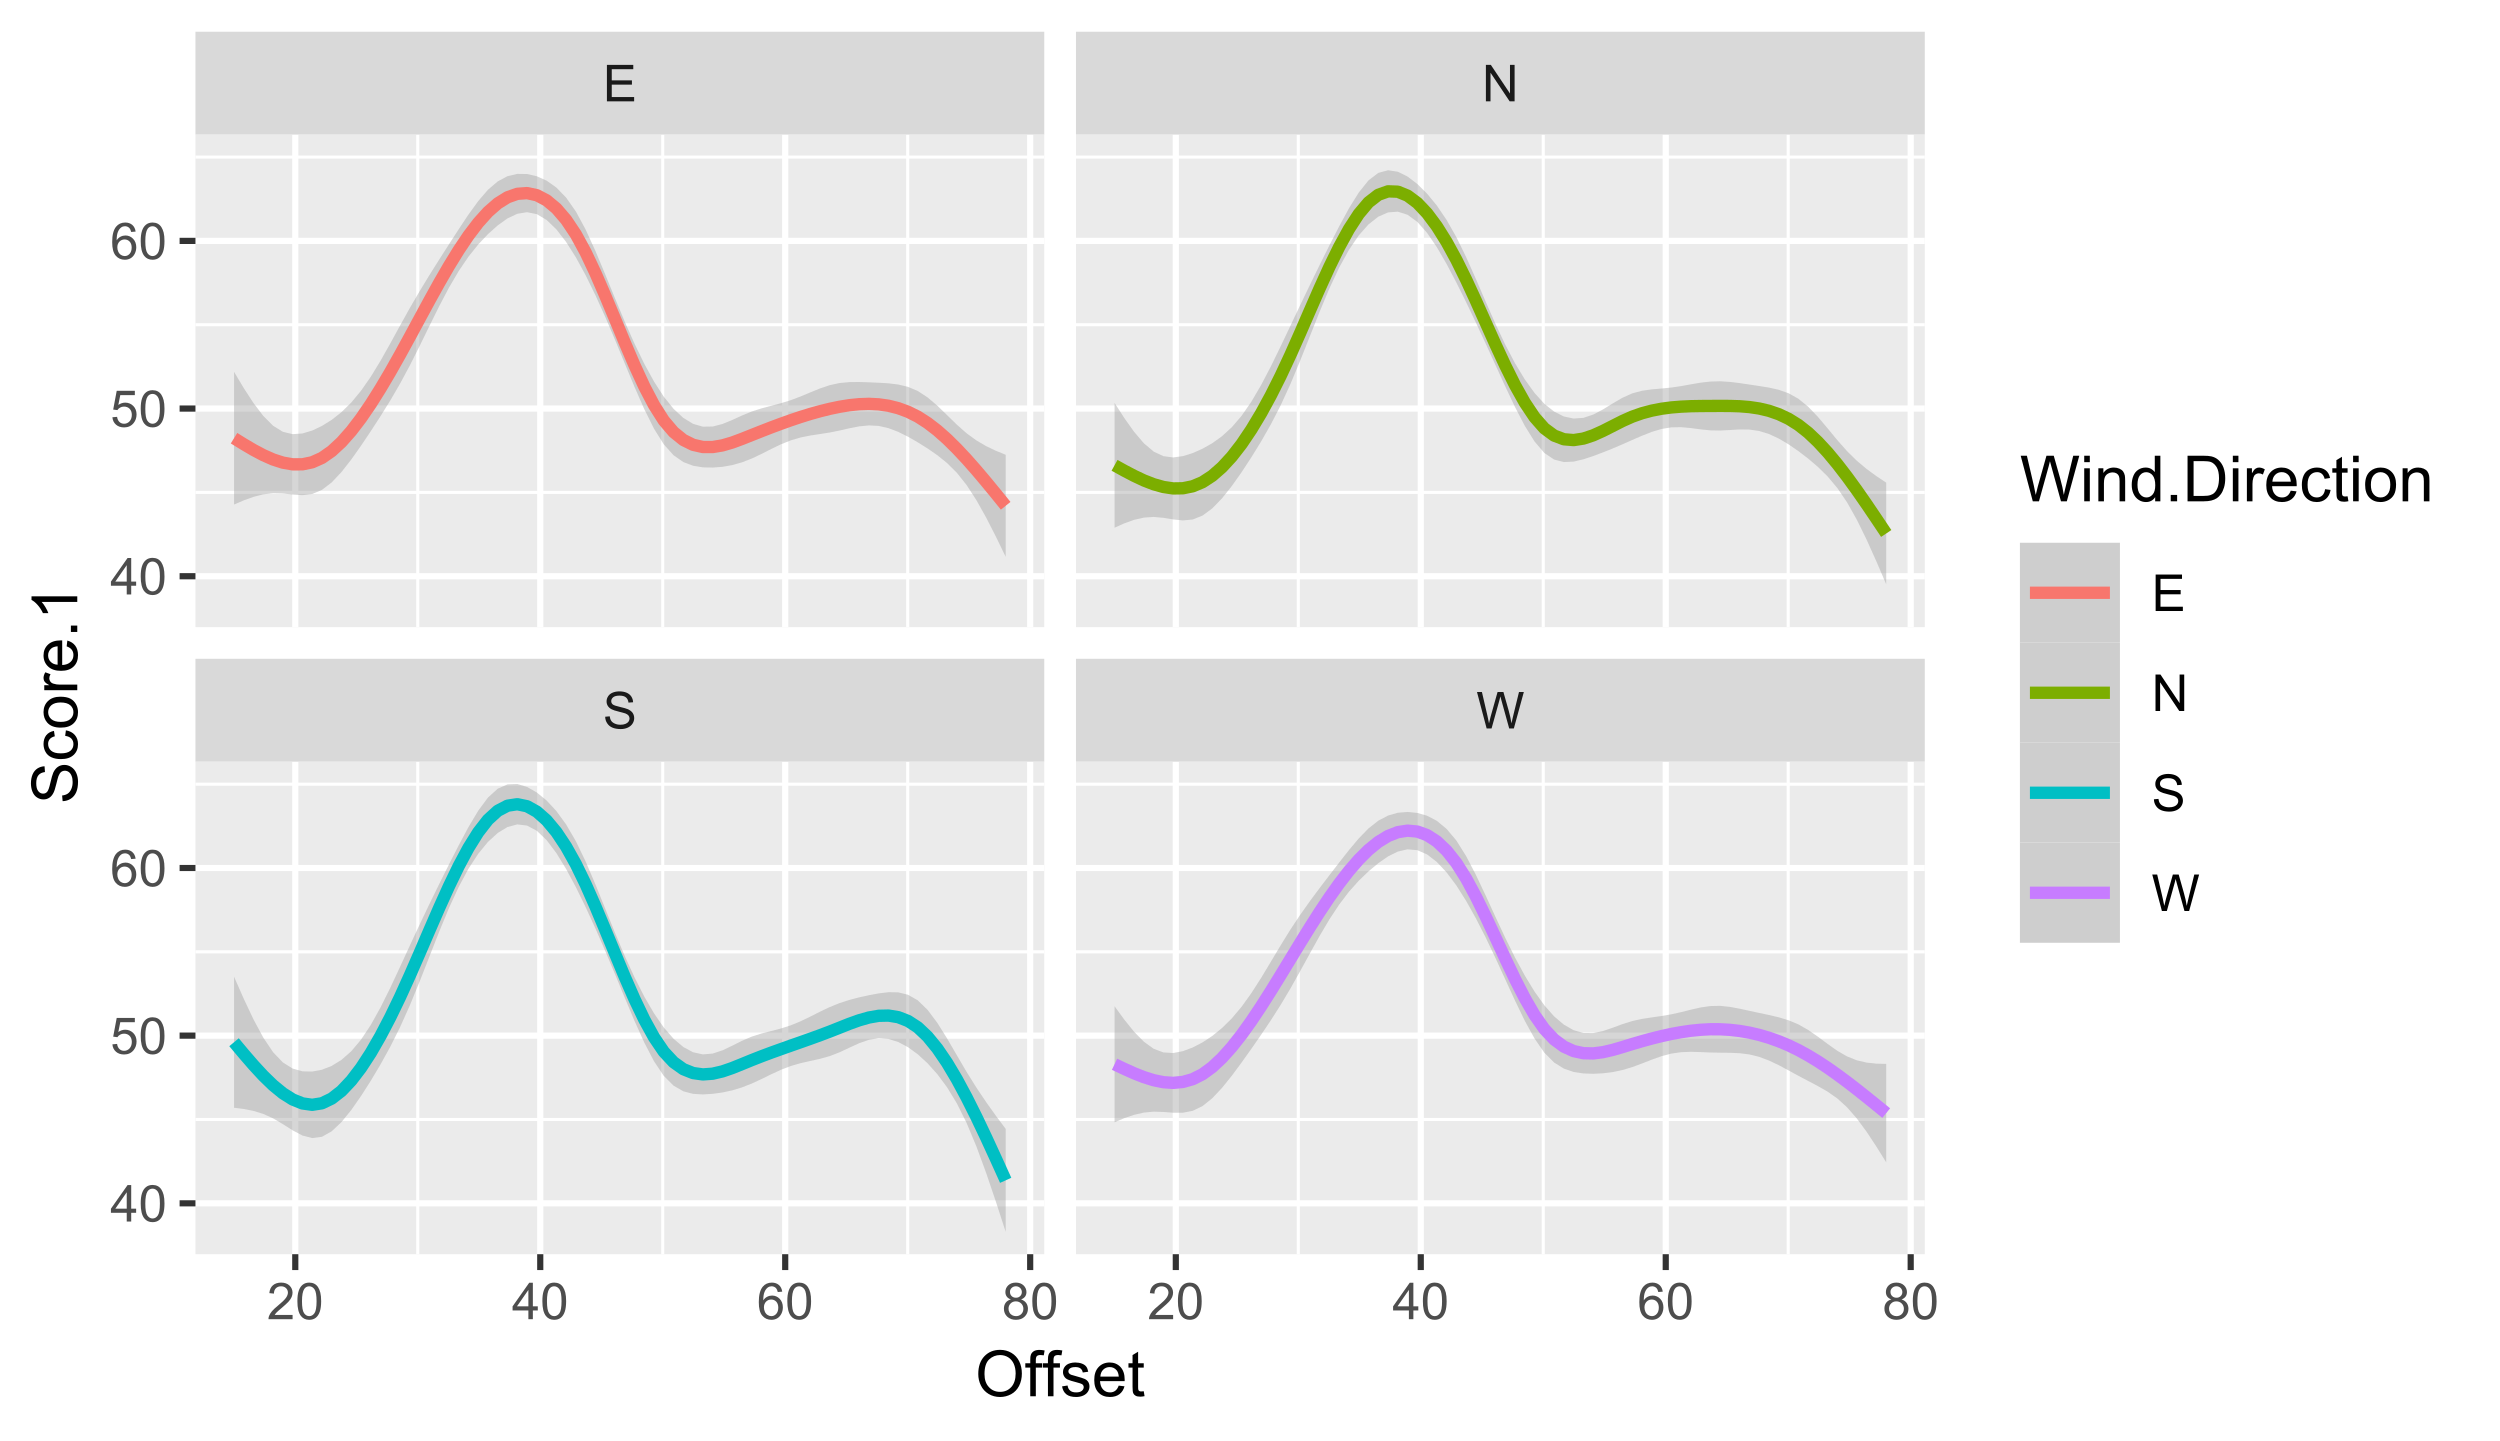 <?xml version="1.0" encoding="UTF-8"?>
<svg xmlns="http://www.w3.org/2000/svg" xmlns:xlink="http://www.w3.org/1999/xlink" width="432pt" height="249pt" viewBox="0 0 432 249" version="1.1">
<defs>
<g>
<symbol overflow="visible" id="glyph0-0">
<path style="stroke:none;" d="M 1.102 0 L 1.102 -5.5 L 5.5 -5.5 L 5.5 0 Z M 1.238 -0.137 L 5.363 -0.137 L 5.363 -5.363 L 1.238 -5.363 Z M 1.238 -0.137 "/>
</symbol>
<symbol overflow="visible" id="glyph0-1">
<path style="stroke:none;" d="M 0.395 -2.023 L 1.18 -2.094 C 1.215 -1.773 1.305 -1.516 1.441 -1.316 C 1.574 -1.113 1.785 -0.949 2.074 -0.828 C 2.359 -0.699 2.68 -0.637 3.043 -0.641 C 3.355 -0.637 3.637 -0.684 3.883 -0.781 C 4.125 -0.875 4.305 -1.008 4.426 -1.172 C 4.543 -1.336 4.605 -1.516 4.605 -1.711 C 4.605 -1.906 4.547 -2.078 4.434 -2.227 C 4.316 -2.375 4.129 -2.5 3.867 -2.602 C 3.695 -2.664 3.32 -2.766 2.746 -2.906 C 2.164 -3.047 1.758 -3.176 1.531 -3.301 C 1.227 -3.453 1.004 -3.648 0.855 -3.887 C 0.707 -4.117 0.633 -4.379 0.637 -4.672 C 0.633 -4.984 0.723 -5.281 0.906 -5.562 C 1.082 -5.836 1.344 -6.047 1.695 -6.191 C 2.039 -6.332 2.426 -6.402 2.852 -6.406 C 3.316 -6.402 3.73 -6.328 4.09 -6.18 C 4.445 -6.027 4.719 -5.805 4.91 -5.516 C 5.102 -5.219 5.203 -4.891 5.219 -4.523 L 4.422 -4.465 C 4.375 -4.863 4.23 -5.164 3.984 -5.367 C 3.734 -5.57 3.367 -5.672 2.887 -5.672 C 2.383 -5.672 2.016 -5.578 1.785 -5.395 C 1.555 -5.207 1.441 -4.984 1.441 -4.727 C 1.441 -4.496 1.52 -4.309 1.684 -4.168 C 1.84 -4.02 2.262 -3.871 2.941 -3.719 C 3.617 -3.562 4.082 -3.43 4.336 -3.316 C 4.703 -3.145 4.973 -2.93 5.148 -2.672 C 5.32 -2.414 5.406 -2.113 5.41 -1.777 C 5.406 -1.441 5.312 -1.129 5.121 -0.832 C 4.93 -0.535 4.652 -0.301 4.293 -0.137 C 3.93 0.027 3.527 0.105 3.082 0.109 C 2.512 0.105 2.031 0.023 1.648 -0.141 C 1.258 -0.305 0.957 -0.555 0.742 -0.891 C 0.52 -1.223 0.402 -1.598 0.395 -2.023 Z M 0.395 -2.023 "/>
</symbol>
<symbol overflow="visible" id="glyph0-2">
<path style="stroke:none;" d="M 1.777 0 L 0.109 -6.301 L 0.961 -6.301 L 1.922 -2.172 C 2.023 -1.734 2.109 -1.305 2.188 -0.883 C 2.344 -1.551 2.438 -1.938 2.469 -2.047 L 3.668 -6.301 L 4.676 -6.301 L 5.578 -3.109 C 5.805 -2.316 5.965 -1.574 6.066 -0.883 C 6.145 -1.277 6.25 -1.734 6.383 -2.25 L 7.371 -6.301 L 8.207 -6.301 L 6.48 0 L 5.676 0 L 4.348 -4.801 C 4.234 -5.199 4.168 -5.445 4.152 -5.539 C 4.082 -5.246 4.02 -5 3.965 -4.801 L 2.629 0 Z M 1.777 0 "/>
</symbol>
<symbol overflow="visible" id="glyph0-3">
<path style="stroke:none;" d="M 0.695 0 L 0.695 -6.301 L 5.25 -6.301 L 5.25 -5.555 L 1.531 -5.555 L 1.531 -3.625 L 5.016 -3.625 L 5.016 -2.887 L 1.531 -2.887 L 1.531 -0.742 L 5.398 -0.742 L 5.398 0 Z M 0.695 0 "/>
</symbol>
<symbol overflow="visible" id="glyph0-4">
<path style="stroke:none;" d="M 0.672 0 L 0.672 -6.301 L 1.527 -6.301 L 4.836 -1.352 L 4.836 -6.301 L 5.633 -6.301 L 5.633 0 L 4.777 0 L 1.469 -4.949 L 1.469 0 Z M 0.672 0 "/>
</symbol>
<symbol overflow="visible" id="glyph0-5">
<path style="stroke:none;" d="M 4.43 -0.742 L 4.43 0 L 0.266 0 C 0.258 -0.188 0.289 -0.367 0.355 -0.539 C 0.461 -0.82 0.629 -1.098 0.863 -1.375 C 1.094 -1.648 1.434 -1.965 1.879 -2.328 C 2.562 -2.887 3.023 -3.332 3.266 -3.664 C 3.5 -3.988 3.621 -4.301 3.625 -4.594 C 3.621 -4.898 3.512 -5.156 3.297 -5.367 C 3.074 -5.578 2.789 -5.684 2.441 -5.684 C 2.066 -5.684 1.77 -5.57 1.547 -5.348 C 1.32 -5.125 1.207 -4.816 1.207 -4.422 L 0.414 -4.504 C 0.465 -5.094 0.668 -5.543 1.027 -5.855 C 1.379 -6.164 1.855 -6.32 2.457 -6.324 C 3.059 -6.32 3.539 -6.152 3.891 -5.82 C 4.242 -5.484 4.418 -5.07 4.422 -4.578 C 4.418 -4.32 4.367 -4.074 4.266 -3.832 C 4.164 -3.59 3.992 -3.332 3.754 -3.062 C 3.512 -2.793 3.113 -2.426 2.562 -1.957 C 2.094 -1.566 1.797 -1.301 1.664 -1.16 C 1.531 -1.02 1.422 -0.879 1.34 -0.742 Z M 4.43 -0.742 "/>
</symbol>
<symbol overflow="visible" id="glyph0-6">
<path style="stroke:none;" d="M 0.367 -3.105 C 0.363 -3.848 0.438 -4.445 0.594 -4.902 C 0.742 -5.355 0.973 -5.707 1.277 -5.953 C 1.578 -6.199 1.957 -6.32 2.418 -6.324 C 2.754 -6.32 3.051 -6.254 3.309 -6.121 C 3.562 -5.984 3.773 -5.789 3.938 -5.531 C 4.102 -5.273 4.23 -4.961 4.328 -4.594 C 4.422 -4.227 4.469 -3.73 4.473 -3.105 C 4.469 -2.367 4.395 -1.77 4.242 -1.316 C 4.09 -0.859 3.863 -0.508 3.562 -0.262 C 3.258 -0.016 2.875 0.105 2.418 0.109 C 1.809 0.105 1.332 -0.109 0.988 -0.547 C 0.57 -1.066 0.363 -1.922 0.367 -3.105 Z M 1.16 -3.105 C 1.16 -2.07 1.281 -1.379 1.523 -1.039 C 1.766 -0.695 2.062 -0.527 2.418 -0.527 C 2.773 -0.527 3.074 -0.699 3.316 -1.043 C 3.559 -1.387 3.68 -2.074 3.68 -3.105 C 3.68 -4.145 3.559 -4.832 3.316 -5.172 C 3.074 -5.512 2.77 -5.684 2.41 -5.684 C 2.051 -5.684 1.77 -5.531 1.559 -5.234 C 1.293 -4.844 1.16 -4.137 1.16 -3.105 Z M 1.16 -3.105 "/>
</symbol>
<symbol overflow="visible" id="glyph0-7">
<path style="stroke:none;" d="M 2.844 0 L 2.844 -1.508 L 0.113 -1.508 L 0.113 -2.219 L 2.988 -6.301 L 3.617 -6.301 L 3.617 -2.219 L 4.469 -2.219 L 4.469 -1.508 L 3.617 -1.508 L 3.617 0 Z M 2.844 -2.219 L 2.844 -5.059 L 0.871 -2.219 Z M 2.844 -2.219 "/>
</symbol>
<symbol overflow="visible" id="glyph0-8">
<path style="stroke:none;" d="M 4.379 -4.758 L 3.609 -4.695 C 3.539 -4.996 3.441 -5.219 3.316 -5.359 C 3.105 -5.574 2.848 -5.684 2.543 -5.688 C 2.297 -5.684 2.078 -5.617 1.895 -5.484 C 1.648 -5.305 1.457 -5.043 1.32 -4.703 C 1.176 -4.363 1.105 -3.879 1.102 -3.25 C 1.285 -3.531 1.512 -3.742 1.781 -3.879 C 2.051 -4.016 2.332 -4.082 2.629 -4.086 C 3.141 -4.082 3.578 -3.895 3.945 -3.516 C 4.305 -3.137 4.488 -2.645 4.492 -2.047 C 4.488 -1.648 4.402 -1.281 4.234 -0.941 C 4.062 -0.602 3.828 -0.34 3.531 -0.16 C 3.23 0.02 2.895 0.105 2.52 0.109 C 1.871 0.105 1.344 -0.129 0.941 -0.602 C 0.531 -1.074 0.328 -1.855 0.332 -2.949 C 0.328 -4.16 0.551 -5.047 1.004 -5.602 C 1.395 -6.082 1.926 -6.32 2.59 -6.324 C 3.086 -6.32 3.492 -6.184 3.809 -5.906 C 4.125 -5.629 4.312 -5.246 4.379 -4.758 Z M 1.219 -2.039 C 1.219 -1.773 1.273 -1.516 1.387 -1.273 C 1.5 -1.027 1.66 -0.844 1.863 -0.719 C 2.066 -0.59 2.277 -0.527 2.504 -0.527 C 2.828 -0.527 3.109 -0.656 3.348 -0.922 C 3.578 -1.184 3.695 -1.543 3.699 -2 C 3.695 -2.43 3.582 -2.773 3.352 -3.027 C 3.117 -3.273 2.824 -3.398 2.477 -3.402 C 2.121 -3.398 1.824 -3.273 1.582 -3.027 C 1.34 -2.773 1.219 -2.445 1.219 -2.039 Z M 1.219 -2.039 "/>
</symbol>
<symbol overflow="visible" id="glyph0-9">
<path style="stroke:none;" d="M 1.555 -3.418 C 1.23 -3.531 0.992 -3.699 0.84 -3.918 C 0.684 -4.133 0.609 -4.395 0.609 -4.699 C 0.609 -5.156 0.773 -5.539 1.102 -5.855 C 1.43 -6.164 1.867 -6.32 2.418 -6.324 C 2.969 -6.32 3.41 -6.16 3.746 -5.844 C 4.078 -5.523 4.246 -5.137 4.25 -4.68 C 4.246 -4.387 4.172 -4.133 4.02 -3.918 C 3.863 -3.699 3.629 -3.531 3.32 -3.418 C 3.707 -3.285 4 -3.082 4.203 -2.805 C 4.402 -2.52 4.504 -2.184 4.508 -1.801 C 4.504 -1.258 4.312 -0.805 3.934 -0.441 C 3.551 -0.074 3.051 0.105 2.434 0.109 C 1.809 0.105 1.309 -0.074 0.926 -0.441 C 0.543 -0.809 0.352 -1.27 0.355 -1.82 C 0.352 -2.23 0.457 -2.574 0.668 -2.852 C 0.875 -3.125 1.168 -3.312 1.555 -3.418 Z M 1.402 -4.727 C 1.398 -4.426 1.496 -4.184 1.688 -3.996 C 1.879 -3.805 2.129 -3.707 2.438 -3.711 C 2.734 -3.707 2.977 -3.801 3.168 -3.992 C 3.355 -4.176 3.449 -4.406 3.453 -4.684 C 3.449 -4.965 3.352 -5.203 3.16 -5.398 C 2.961 -5.586 2.719 -5.684 2.43 -5.688 C 2.129 -5.684 1.883 -5.59 1.691 -5.402 C 1.496 -5.215 1.398 -4.988 1.402 -4.727 Z M 1.152 -1.816 C 1.148 -1.598 1.199 -1.383 1.309 -1.176 C 1.41 -0.969 1.566 -0.809 1.773 -0.695 C 1.98 -0.582 2.203 -0.527 2.441 -0.527 C 2.809 -0.527 3.113 -0.645 3.355 -0.883 C 3.594 -1.121 3.715 -1.426 3.719 -1.793 C 3.715 -2.164 3.59 -2.469 3.344 -2.715 C 3.094 -2.957 2.785 -3.082 2.414 -3.082 C 2.051 -3.082 1.75 -2.961 1.512 -2.719 C 1.27 -2.477 1.148 -2.176 1.152 -1.816 Z M 1.152 -1.816 "/>
</symbol>
<symbol overflow="visible" id="glyph0-10">
<path style="stroke:none;" d="M 0.367 -1.648 L 1.176 -1.719 C 1.234 -1.32 1.375 -1.023 1.594 -0.824 C 1.812 -0.625 2.078 -0.527 2.391 -0.527 C 2.762 -0.527 3.074 -0.668 3.336 -0.949 C 3.59 -1.23 3.719 -1.602 3.723 -2.066 C 3.719 -2.504 3.594 -2.852 3.348 -3.109 C 3.098 -3.363 2.773 -3.492 2.375 -3.492 C 2.125 -3.492 1.902 -3.434 1.703 -3.32 C 1.5 -3.207 1.344 -3.062 1.23 -2.883 L 0.504 -2.977 L 1.113 -6.215 L 4.246 -6.215 L 4.246 -5.473 L 1.73 -5.473 L 1.391 -3.781 C 1.766 -4.039 2.164 -4.172 2.582 -4.176 C 3.129 -4.172 3.594 -3.98 3.973 -3.605 C 4.352 -3.223 4.539 -2.734 4.543 -2.137 C 4.539 -1.562 4.375 -1.07 4.043 -0.656 C 3.637 -0.148 3.086 0.105 2.391 0.109 C 1.816 0.105 1.348 -0.051 0.984 -0.371 C 0.621 -0.691 0.414 -1.117 0.367 -1.648 Z M 0.367 -1.648 "/>
</symbol>
<symbol overflow="visible" id="glyph1-0">
<path style="stroke:none;" d="M 1.375 0 L 1.375 -6.875 L 6.875 -6.875 L 6.875 0 Z M 1.547 -0.172 L 6.703 -0.172 L 6.703 -6.703 L 1.547 -6.703 Z M 1.547 -0.172 "/>
</symbol>
<symbol overflow="visible" id="glyph1-1">
<path style="stroke:none;" d="M 0.531 -3.836 C 0.527 -5.141 0.879 -6.164 1.582 -6.906 C 2.285 -7.645 3.191 -8.016 4.301 -8.016 C 5.027 -8.016 5.68 -7.84 6.266 -7.492 C 6.848 -7.145 7.293 -6.66 7.602 -6.039 C 7.906 -5.418 8.062 -4.715 8.062 -3.926 C 8.062 -3.125 7.898 -2.41 7.578 -1.781 C 7.25 -1.148 6.793 -0.672 6.207 -0.352 C 5.613 -0.031 4.977 0.129 4.297 0.133 C 3.551 0.129 2.891 -0.047 2.309 -0.402 C 1.723 -0.758 1.277 -1.246 0.98 -1.867 C 0.676 -2.484 0.527 -3.141 0.531 -3.836 Z M 1.605 -3.82 C 1.605 -2.867 1.859 -2.117 2.371 -1.574 C 2.879 -1.027 3.52 -0.754 4.293 -0.758 C 5.074 -0.754 5.719 -1.031 6.227 -1.582 C 6.73 -2.133 6.984 -2.914 6.988 -3.93 C 6.984 -4.57 6.875 -5.129 6.66 -5.609 C 6.441 -6.086 6.125 -6.457 5.711 -6.723 C 5.293 -6.98 4.824 -7.113 4.309 -7.117 C 3.566 -7.113 2.934 -6.859 2.402 -6.355 C 1.871 -5.848 1.605 -5.004 1.605 -3.82 Z M 1.605 -3.82 "/>
</symbol>
<symbol overflow="visible" id="glyph1-2">
<path style="stroke:none;" d="M 0.957 0 L 0.957 -4.953 L 0.102 -4.953 L 0.102 -5.703 L 0.957 -5.703 L 0.957 -6.312 C 0.953 -6.691 0.988 -6.977 1.059 -7.164 C 1.148 -7.41 1.312 -7.613 1.551 -7.773 C 1.781 -7.926 2.109 -8.004 2.535 -8.008 C 2.805 -8.004 3.105 -7.973 3.438 -7.91 L 3.293 -7.07 C 3.09 -7.102 2.898 -7.117 2.723 -7.121 C 2.426 -7.117 2.219 -7.055 2.098 -6.934 C 1.977 -6.805 1.914 -6.57 1.918 -6.23 L 1.918 -5.703 L 3.031 -5.703 L 3.031 -4.953 L 1.918 -4.953 L 1.918 0 Z M 0.957 0 "/>
</symbol>
<symbol overflow="visible" id="glyph1-3">
<path style="stroke:none;" d="M 0.34 -1.703 L 1.293 -1.852 C 1.344 -1.469 1.492 -1.172 1.742 -0.969 C 1.984 -0.762 2.328 -0.66 2.773 -0.664 C 3.211 -0.66 3.539 -0.75 3.758 -0.934 C 3.969 -1.113 4.078 -1.328 4.082 -1.574 C 4.078 -1.789 3.984 -1.961 3.797 -2.09 C 3.664 -2.172 3.332 -2.281 2.809 -2.418 C 2.098 -2.594 1.605 -2.75 1.332 -2.883 C 1.055 -3.012 0.848 -3.191 0.711 -3.422 C 0.566 -3.652 0.496 -3.906 0.5 -4.188 C 0.496 -4.441 0.555 -4.676 0.672 -4.895 C 0.785 -5.105 0.945 -5.289 1.148 -5.438 C 1.297 -5.547 1.5 -5.637 1.762 -5.715 C 2.02 -5.789 2.301 -5.828 2.602 -5.832 C 3.047 -5.828 3.438 -5.766 3.777 -5.637 C 4.113 -5.508 4.363 -5.332 4.527 -5.113 C 4.688 -4.891 4.797 -4.598 4.859 -4.234 L 3.914 -4.102 C 3.871 -4.395 3.746 -4.621 3.543 -4.789 C 3.336 -4.953 3.043 -5.039 2.668 -5.039 C 2.223 -5.039 1.906 -4.965 1.719 -4.816 C 1.523 -4.668 1.43 -4.496 1.434 -4.301 C 1.43 -4.176 1.469 -4.062 1.551 -3.965 C 1.629 -3.859 1.754 -3.773 1.922 -3.707 C 2.016 -3.668 2.301 -3.586 2.777 -3.461 C 3.461 -3.273 3.938 -3.121 4.207 -3.008 C 4.477 -2.891 4.688 -2.723 4.844 -2.504 C 4.996 -2.277 5.074 -2.004 5.074 -1.676 C 5.074 -1.352 4.98 -1.047 4.793 -0.766 C 4.605 -0.48 4.332 -0.262 3.98 -0.105 C 3.621 0.051 3.223 0.129 2.777 0.129 C 2.035 0.129 1.469 -0.023 1.082 -0.332 C 0.691 -0.641 0.445 -1.098 0.34 -1.703 Z M 0.34 -1.703 "/>
</symbol>
<symbol overflow="visible" id="glyph1-4">
<path style="stroke:none;" d="M 4.629 -1.836 L 5.629 -1.715 C 5.469 -1.125 5.176 -0.672 4.75 -0.352 C 4.324 -0.031 3.781 0.129 3.121 0.129 C 2.281 0.129 1.617 -0.125 1.133 -0.641 C 0.641 -1.152 0.398 -1.875 0.402 -2.805 C 0.398 -3.762 0.645 -4.504 1.145 -5.035 C 1.637 -5.562 2.277 -5.828 3.066 -5.832 C 3.824 -5.828 4.449 -5.57 4.934 -5.051 C 5.418 -4.531 5.66 -3.801 5.66 -2.863 C 5.66 -2.805 5.656 -2.719 5.656 -2.605 L 1.402 -2.605 C 1.434 -1.977 1.613 -1.496 1.934 -1.164 C 2.25 -0.828 2.645 -0.66 3.125 -0.664 C 3.477 -0.66 3.781 -0.754 4.031 -0.945 C 4.281 -1.129 4.48 -1.426 4.629 -1.836 Z M 1.457 -3.398 L 4.641 -3.398 C 4.598 -3.879 4.473 -4.238 4.273 -4.48 C 3.961 -4.852 3.562 -5.039 3.078 -5.039 C 2.629 -5.039 2.258 -4.891 1.957 -4.594 C 1.652 -4.297 1.484 -3.898 1.457 -3.398 Z M 1.457 -3.398 "/>
</symbol>
<symbol overflow="visible" id="glyph1-5">
<path style="stroke:none;" d="M 2.836 -0.863 L 2.977 -0.012 C 2.703 0.043 2.457 0.07 2.246 0.074 C 1.891 0.07 1.621 0.02 1.43 -0.09 C 1.234 -0.199 1.098 -0.348 1.02 -0.527 C 0.941 -0.707 0.902 -1.086 0.902 -1.672 L 0.902 -4.953 L 0.195 -4.953 L 0.195 -5.703 L 0.902 -5.703 L 0.902 -7.117 L 1.863 -7.695 L 1.863 -5.703 L 2.836 -5.703 L 2.836 -4.953 L 1.863 -4.953 L 1.863 -1.617 C 1.863 -1.34 1.879 -1.16 1.914 -1.086 C 1.945 -1.004 2 -0.941 2.078 -0.898 C 2.152 -0.848 2.262 -0.824 2.41 -0.828 C 2.516 -0.824 2.66 -0.836 2.836 -0.863 Z M 2.836 -0.863 "/>
</symbol>
<symbol overflow="visible" id="glyph1-6">
<path style="stroke:none;" d="M 2.223 0 L 0.133 -7.875 L 1.203 -7.875 L 2.402 -2.711 C 2.527 -2.168 2.637 -1.633 2.734 -1.102 C 2.934 -1.941 3.051 -2.426 3.09 -2.555 L 4.586 -7.875 L 5.844 -7.875 L 6.973 -3.891 C 7.254 -2.898 7.457 -1.969 7.586 -1.102 C 7.684 -1.598 7.812 -2.168 7.977 -2.812 L 9.211 -7.875 L 10.258 -7.875 L 8.102 0 L 7.094 0 L 5.438 -6 C 5.297 -6.5 5.211 -6.805 5.188 -6.922 C 5.102 -6.559 5.027 -6.254 4.957 -6 L 3.289 0 Z M 2.223 0 "/>
</symbol>
<symbol overflow="visible" id="glyph1-7">
<path style="stroke:none;" d="M 0.73 -6.762 L 0.73 -7.875 L 1.695 -7.875 L 1.695 -6.762 Z M 0.73 0 L 0.73 -5.703 L 1.695 -5.703 L 1.695 0 Z M 0.73 0 "/>
</symbol>
<symbol overflow="visible" id="glyph1-8">
<path style="stroke:none;" d="M 0.727 0 L 0.727 -5.703 L 1.594 -5.703 L 1.594 -4.895 C 2.012 -5.516 2.617 -5.828 3.41 -5.832 C 3.754 -5.828 4.066 -5.766 4.355 -5.645 C 4.641 -5.52 4.859 -5.359 5.004 -5.16 C 5.145 -4.957 5.242 -4.719 5.305 -4.445 C 5.336 -4.266 5.355 -3.953 5.359 -3.508 L 5.359 0 L 4.395 0 L 4.395 -3.469 C 4.395 -3.863 4.355 -4.156 4.281 -4.352 C 4.203 -4.543 4.07 -4.699 3.879 -4.82 C 3.688 -4.934 3.461 -4.992 3.207 -4.996 C 2.793 -4.992 2.438 -4.859 2.141 -4.602 C 1.836 -4.336 1.688 -3.844 1.691 -3.117 L 1.691 0 Z M 0.727 0 "/>
</symbol>
<symbol overflow="visible" id="glyph1-9">
<path style="stroke:none;" d="M 4.426 0 L 4.426 -0.719 C 4.059 -0.152 3.527 0.129 2.832 0.129 C 2.371 0.129 1.953 0.004 1.574 -0.246 C 1.191 -0.496 0.895 -0.844 0.688 -1.297 C 0.477 -1.742 0.375 -2.262 0.375 -2.848 C 0.375 -3.414 0.469 -3.93 0.66 -4.395 C 0.848 -4.859 1.133 -5.215 1.516 -5.461 C 1.895 -5.707 2.32 -5.828 2.789 -5.832 C 3.133 -5.828 3.438 -5.758 3.707 -5.613 C 3.973 -5.469 4.191 -5.277 4.359 -5.047 L 4.359 -7.875 L 5.324 -7.875 L 5.324 0 Z M 1.371 -2.848 C 1.371 -2.113 1.523 -1.566 1.832 -1.207 C 2.137 -0.844 2.5 -0.66 2.922 -0.664 C 3.34 -0.66 3.699 -0.836 3.996 -1.184 C 4.293 -1.527 4.441 -2.055 4.441 -2.766 C 4.441 -3.547 4.289 -4.117 3.988 -4.484 C 3.688 -4.844 3.316 -5.027 2.879 -5.031 C 2.445 -5.027 2.086 -4.852 1.801 -4.504 C 1.512 -4.152 1.371 -3.602 1.371 -2.848 Z M 1.371 -2.848 "/>
</symbol>
<symbol overflow="visible" id="glyph1-10">
<path style="stroke:none;" d="M 1 0 L 1 -1.102 L 2.102 -1.102 L 2.102 0 Z M 1 0 "/>
</symbol>
<symbol overflow="visible" id="glyph1-11">
<path style="stroke:none;" d="M 0.848 0 L 0.848 -7.875 L 3.562 -7.875 C 4.172 -7.875 4.637 -7.836 4.961 -7.762 C 5.41 -7.656 5.797 -7.469 6.117 -7.195 C 6.531 -6.844 6.84 -6.395 7.051 -5.852 C 7.254 -5.301 7.359 -4.676 7.359 -3.98 C 7.359 -3.379 7.289 -2.848 7.148 -2.387 C 7.008 -1.922 6.828 -1.543 6.609 -1.242 C 6.391 -0.938 6.152 -0.699 5.895 -0.527 C 5.633 -0.355 5.316 -0.223 4.953 -0.133 C 4.586 -0.043 4.168 0 3.691 0 Z M 1.891 -0.93 L 3.57 -0.93 C 4.086 -0.926 4.496 -0.973 4.793 -1.074 C 5.09 -1.168 5.324 -1.305 5.5 -1.484 C 5.746 -1.727 5.938 -2.059 6.078 -2.477 C 6.211 -2.895 6.281 -3.402 6.285 -3.996 C 6.281 -4.816 6.145 -5.449 5.879 -5.895 C 5.605 -6.336 5.277 -6.633 4.895 -6.785 C 4.609 -6.891 4.16 -6.941 3.547 -6.945 L 1.891 -6.945 Z M 1.891 -0.93 "/>
</symbol>
<symbol overflow="visible" id="glyph1-12">
<path style="stroke:none;" d="M 0.715 0 L 0.715 -5.703 L 1.586 -5.703 L 1.586 -4.84 C 1.805 -5.242 2.008 -5.508 2.199 -5.637 C 2.383 -5.766 2.59 -5.828 2.82 -5.832 C 3.141 -5.828 3.473 -5.727 3.812 -5.523 L 3.48 -4.625 C 3.242 -4.762 3.004 -4.832 2.773 -4.836 C 2.555 -4.832 2.363 -4.77 2.199 -4.645 C 2.027 -4.516 1.91 -4.34 1.844 -4.113 C 1.73 -3.77 1.676 -3.391 1.68 -2.984 L 1.68 0 Z M 0.715 0 "/>
</symbol>
<symbol overflow="visible" id="glyph1-13">
<path style="stroke:none;" d="M 4.445 -2.09 L 5.398 -1.965 C 5.289 -1.309 5.023 -0.797 4.598 -0.426 C 4.168 -0.055 3.645 0.129 3.023 0.129 C 2.242 0.129 1.613 -0.125 1.141 -0.637 C 0.664 -1.145 0.426 -1.875 0.43 -2.832 C 0.426 -3.441 0.527 -3.98 0.734 -4.445 C 0.938 -4.906 1.25 -5.254 1.668 -5.484 C 2.082 -5.715 2.535 -5.828 3.031 -5.832 C 3.645 -5.828 4.152 -5.672 4.547 -5.363 C 4.941 -5.047 5.191 -4.602 5.305 -4.027 L 4.367 -3.883 C 4.273 -4.262 4.117 -4.551 3.891 -4.746 C 3.664 -4.941 3.387 -5.039 3.066 -5.039 C 2.574 -5.039 2.18 -4.863 1.879 -4.516 C 1.57 -4.164 1.418 -3.613 1.422 -2.859 C 1.418 -2.09 1.566 -1.531 1.863 -1.184 C 2.156 -0.836 2.539 -0.66 3.012 -0.664 C 3.391 -0.66 3.707 -0.777 3.961 -1.012 C 4.215 -1.242 4.375 -1.602 4.445 -2.09 Z M 4.445 -2.09 "/>
</symbol>
<symbol overflow="visible" id="glyph1-14">
<path style="stroke:none;" d="M 0.367 -2.852 C 0.363 -3.906 0.656 -4.688 1.246 -5.199 C 1.734 -5.617 2.332 -5.828 3.039 -5.832 C 3.82 -5.828 4.461 -5.574 4.961 -5.062 C 5.457 -4.547 5.707 -3.836 5.711 -2.934 C 5.707 -2.195 5.598 -1.617 5.379 -1.199 C 5.156 -0.777 4.832 -0.449 4.414 -0.219 C 3.992 0.016 3.535 0.129 3.039 0.129 C 2.238 0.129 1.594 -0.125 1.105 -0.637 C 0.609 -1.148 0.363 -1.887 0.367 -2.852 Z M 1.359 -2.852 C 1.359 -2.121 1.516 -1.574 1.836 -1.211 C 2.152 -0.844 2.555 -0.66 3.039 -0.664 C 3.516 -0.66 3.914 -0.844 4.234 -1.211 C 4.551 -1.574 4.711 -2.133 4.715 -2.883 C 4.711 -3.586 4.551 -4.117 4.234 -4.484 C 3.91 -4.844 3.512 -5.027 3.039 -5.031 C 2.555 -5.027 2.152 -4.848 1.836 -4.488 C 1.516 -4.129 1.359 -3.582 1.359 -2.852 Z M 1.359 -2.852 "/>
</symbol>
<symbol overflow="visible" id="glyph2-0">
<path style="stroke:none;" d="M 0 -1.375 L -6.875 -1.375 L -6.875 -6.875 L 0 -6.875 Z M -0.172 -1.547 L -0.172 -6.703 L -6.703 -6.703 L -6.703 -1.547 Z M -0.172 -1.547 "/>
</symbol>
<symbol overflow="visible" id="glyph2-1">
<path style="stroke:none;" d="M -2.531 -0.496 L -2.617 -1.477 C -2.219 -1.523 -1.895 -1.629 -1.645 -1.801 C -1.391 -1.969 -1.188 -2.234 -1.031 -2.594 C -0.875 -2.949 -0.797 -3.352 -0.801 -3.805 C -0.797 -4.195 -0.855 -4.547 -0.977 -4.855 C -1.094 -5.156 -1.258 -5.383 -1.465 -5.535 C -1.668 -5.68 -1.891 -5.754 -2.137 -5.758 C -2.383 -5.754 -2.598 -5.684 -2.785 -5.543 C -2.965 -5.398 -3.121 -5.16 -3.25 -4.836 C -3.328 -4.617 -3.457 -4.148 -3.633 -3.43 C -3.805 -2.703 -3.969 -2.199 -4.125 -1.914 C -4.32 -1.535 -4.562 -1.254 -4.859 -1.07 C -5.148 -0.887 -5.477 -0.797 -5.84 -0.797 C -6.234 -0.797 -6.605 -0.906 -6.953 -1.133 C -7.297 -1.355 -7.559 -1.688 -7.738 -2.121 C -7.914 -2.555 -8.004 -3.035 -8.008 -3.566 C -8.004 -4.148 -7.91 -4.664 -7.727 -5.109 C -7.535 -5.555 -7.258 -5.898 -6.895 -6.141 C -6.527 -6.379 -6.113 -6.508 -5.656 -6.527 L -5.582 -5.527 C -6.078 -5.469 -6.453 -5.289 -6.707 -4.98 C -6.961 -4.668 -7.09 -4.211 -7.09 -3.609 C -7.09 -2.977 -6.973 -2.516 -6.742 -2.23 C -6.512 -1.941 -6.234 -1.797 -5.906 -1.801 C -5.625 -1.797 -5.391 -1.898 -5.211 -2.105 C -5.023 -2.301 -4.836 -2.824 -4.648 -3.676 C -4.453 -4.52 -4.289 -5.102 -4.148 -5.418 C -3.934 -5.875 -3.664 -6.215 -3.34 -6.434 C -3.016 -6.652 -2.641 -6.762 -2.223 -6.762 C -1.801 -6.762 -1.406 -6.641 -1.039 -6.402 C -0.664 -6.16 -0.379 -5.816 -0.176 -5.367 C 0.027 -4.918 0.129 -4.41 0.133 -3.852 C 0.129 -3.133 0.027 -2.535 -0.176 -2.059 C -0.383 -1.574 -0.695 -1.199 -1.113 -0.926 C -1.531 -0.652 -2.004 -0.508 -2.531 -0.496 Z M -2.531 -0.496 "/>
</symbol>
<symbol overflow="visible" id="glyph2-2">
<path style="stroke:none;" d="M -2.09 -4.445 L -1.965 -5.398 C -1.309 -5.289 -0.797 -5.023 -0.426 -4.598 C -0.055 -4.168 0.129 -3.645 0.129 -3.023 C 0.129 -2.242 -0.125 -1.613 -0.637 -1.141 C -1.145 -0.664 -1.875 -0.426 -2.832 -0.43 C -3.441 -0.426 -3.98 -0.527 -4.445 -0.734 C -4.906 -0.938 -5.254 -1.25 -5.484 -1.668 C -5.715 -2.082 -5.828 -2.535 -5.832 -3.031 C -5.828 -3.645 -5.672 -4.152 -5.363 -4.547 C -5.047 -4.941 -4.602 -5.191 -4.027 -5.305 L -3.883 -4.367 C -4.262 -4.273 -4.551 -4.117 -4.746 -3.891 C -4.941 -3.664 -5.039 -3.387 -5.039 -3.066 C -5.039 -2.574 -4.863 -2.18 -4.516 -1.879 C -4.164 -1.57 -3.613 -1.418 -2.859 -1.422 C -2.09 -1.418 -1.531 -1.566 -1.184 -1.863 C -0.836 -2.156 -0.66 -2.539 -0.664 -3.012 C -0.66 -3.391 -0.777 -3.707 -1.012 -3.961 C -1.242 -4.215 -1.602 -4.375 -2.09 -4.445 Z M -2.09 -4.445 "/>
</symbol>
<symbol overflow="visible" id="glyph2-3">
<path style="stroke:none;" d="M -2.852 -0.367 C -3.906 -0.363 -4.688 -0.656 -5.199 -1.246 C -5.617 -1.734 -5.828 -2.332 -5.832 -3.039 C -5.828 -3.82 -5.574 -4.461 -5.062 -4.961 C -4.547 -5.457 -3.836 -5.707 -2.934 -5.711 C -2.195 -5.707 -1.617 -5.598 -1.199 -5.379 C -0.777 -5.156 -0.449 -4.832 -0.219 -4.414 C 0.016 -3.992 0.129 -3.535 0.129 -3.039 C 0.129 -2.238 -0.125 -1.594 -0.637 -1.105 C -1.148 -0.609 -1.887 -0.363 -2.852 -0.367 Z M -2.852 -1.359 C -2.121 -1.359 -1.574 -1.516 -1.211 -1.836 C -0.844 -2.152 -0.66 -2.555 -0.664 -3.039 C -0.66 -3.516 -0.844 -3.914 -1.211 -4.234 C -1.574 -4.551 -2.133 -4.711 -2.883 -4.715 C -3.586 -4.711 -4.117 -4.551 -4.484 -4.234 C -4.844 -3.91 -5.027 -3.512 -5.031 -3.039 C -5.027 -2.555 -4.848 -2.152 -4.488 -1.836 C -4.129 -1.516 -3.582 -1.359 -2.852 -1.359 Z M -2.852 -1.359 "/>
</symbol>
<symbol overflow="visible" id="glyph2-4">
<path style="stroke:none;" d="M 0 -0.715 L -5.703 -0.715 L -5.703 -1.586 L -4.84 -1.586 C -5.242 -1.805 -5.508 -2.008 -5.637 -2.199 C -5.766 -2.383 -5.828 -2.59 -5.832 -2.82 C -5.828 -3.141 -5.727 -3.473 -5.523 -3.812 L -4.625 -3.48 C -4.762 -3.242 -4.832 -3.004 -4.836 -2.773 C -4.832 -2.555 -4.77 -2.363 -4.645 -2.199 C -4.516 -2.027 -4.34 -1.91 -4.113 -1.844 C -3.77 -1.73 -3.391 -1.676 -2.984 -1.68 L 0 -1.68 Z M 0 -0.715 "/>
</symbol>
<symbol overflow="visible" id="glyph2-5">
<path style="stroke:none;" d="M -1.836 -4.629 L -1.715 -5.629 C -1.125 -5.469 -0.672 -5.176 -0.352 -4.75 C -0.031 -4.324 0.129 -3.781 0.129 -3.121 C 0.129 -2.281 -0.125 -1.617 -0.641 -1.133 C -1.152 -0.641 -1.875 -0.398 -2.805 -0.402 C -3.762 -0.398 -4.504 -0.645 -5.035 -1.145 C -5.562 -1.637 -5.828 -2.277 -5.832 -3.066 C -5.828 -3.824 -5.57 -4.449 -5.051 -4.934 C -4.531 -5.418 -3.801 -5.66 -2.863 -5.66 C -2.805 -5.66 -2.719 -5.656 -2.605 -5.656 L -2.605 -1.402 C -1.977 -1.434 -1.496 -1.613 -1.164 -1.934 C -0.828 -2.25 -0.66 -2.645 -0.664 -3.125 C -0.66 -3.477 -0.754 -3.781 -0.941 -4.031 C -1.125 -4.281 -1.422 -4.48 -1.836 -4.629 Z M -3.398 -1.457 L -3.398 -4.641 C -3.879 -4.598 -4.238 -4.473 -4.48 -4.273 C -4.852 -3.961 -5.039 -3.562 -5.039 -3.078 C -5.039 -2.629 -4.891 -2.258 -4.594 -1.957 C -4.297 -1.652 -3.898 -1.484 -3.398 -1.457 Z M -3.398 -1.457 "/>
</symbol>
<symbol overflow="visible" id="glyph2-6">
<path style="stroke:none;" d="M 0 -1 L -1.102 -1 L -1.102 -2.102 L 0 -2.102 Z M 0 -1 "/>
</symbol>
<symbol overflow="visible" id="glyph2-7">
<path style="stroke:none;" d="M 0 -4.098 L 0 -3.133 L -6.16 -3.133 C -5.934 -2.895 -5.711 -2.59 -5.492 -2.215 C -5.266 -1.836 -5.102 -1.496 -4.996 -1.199 L -5.93 -1.199 C -6.184 -1.734 -6.488 -2.207 -6.852 -2.613 C -7.211 -3.02 -7.562 -3.305 -7.906 -3.477 L -7.906 -4.098 Z M 0 -4.098 "/>
</symbol>
</g>
<clipPath id="clip1">
  <path d="M 33.773 23.246 L 180.449 23.246 L 180.449 108.363 L 33.773 108.363 Z M 33.773 23.246 "/>
</clipPath>
<clipPath id="clip2">
  <path d="M 33.773 84 L 180.449 84 L 180.449 86 L 33.773 86 Z M 33.773 84 "/>
</clipPath>
<clipPath id="clip3">
  <path d="M 33.773 55 L 180.449 55 L 180.449 57 L 33.773 57 Z M 33.773 55 "/>
</clipPath>
<clipPath id="clip4">
  <path d="M 33.773 26 L 180.449 26 L 180.449 28 L 33.773 28 Z M 33.773 26 "/>
</clipPath>
<clipPath id="clip5">
  <path d="M 71 23.246 L 73 23.246 L 73 108.363 L 71 108.363 Z M 71 23.246 "/>
</clipPath>
<clipPath id="clip6">
  <path d="M 114 23.246 L 115 23.246 L 115 108.363 L 114 108.363 Z M 114 23.246 "/>
</clipPath>
<clipPath id="clip7">
  <path d="M 156 23.246 L 158 23.246 L 158 108.363 L 156 108.363 Z M 156 23.246 "/>
</clipPath>
<clipPath id="clip8">
  <path d="M 33.773 99 L 180.449 99 L 180.449 101 L 33.773 101 Z M 33.773 99 "/>
</clipPath>
<clipPath id="clip9">
  <path d="M 33.773 70 L 180.449 70 L 180.449 72 L 33.773 72 Z M 33.773 70 "/>
</clipPath>
<clipPath id="clip10">
  <path d="M 33.773 41 L 180.449 41 L 180.449 43 L 33.773 43 Z M 33.773 41 "/>
</clipPath>
<clipPath id="clip11">
  <path d="M 50 23.246 L 52 23.246 L 52 108.363 L 50 108.363 Z M 50 23.246 "/>
</clipPath>
<clipPath id="clip12">
  <path d="M 92 23.246 L 94 23.246 L 94 108.363 L 92 108.363 Z M 92 23.246 "/>
</clipPath>
<clipPath id="clip13">
  <path d="M 135 23.246 L 137 23.246 L 137 108.363 L 135 108.363 Z M 135 23.246 "/>
</clipPath>
<clipPath id="clip14">
  <path d="M 177 23.246 L 179 23.246 L 179 108.363 L 177 108.363 Z M 177 23.246 "/>
</clipPath>
<clipPath id="clip15">
  <path d="M 33.773 131.609 L 180.449 131.609 L 180.449 216.727 L 33.773 216.727 Z M 33.773 131.609 "/>
</clipPath>
<clipPath id="clip16">
  <path d="M 33.773 193 L 180.449 193 L 180.449 194 L 33.773 194 Z M 33.773 193 "/>
</clipPath>
<clipPath id="clip17">
  <path d="M 33.773 164 L 180.449 164 L 180.449 165 L 33.773 165 Z M 33.773 164 "/>
</clipPath>
<clipPath id="clip18">
  <path d="M 33.773 135 L 180.449 135 L 180.449 136 L 33.773 136 Z M 33.773 135 "/>
</clipPath>
<clipPath id="clip19">
  <path d="M 71 131.609 L 73 131.609 L 73 216.727 L 71 216.727 Z M 71 131.609 "/>
</clipPath>
<clipPath id="clip20">
  <path d="M 114 131.609 L 115 131.609 L 115 216.727 L 114 216.727 Z M 114 131.609 "/>
</clipPath>
<clipPath id="clip21">
  <path d="M 156 131.609 L 158 131.609 L 158 216.727 L 156 216.727 Z M 156 131.609 "/>
</clipPath>
<clipPath id="clip22">
  <path d="M 33.773 207 L 180.449 207 L 180.449 209 L 33.773 209 Z M 33.773 207 "/>
</clipPath>
<clipPath id="clip23">
  <path d="M 33.773 178 L 180.449 178 L 180.449 180 L 33.773 180 Z M 33.773 178 "/>
</clipPath>
<clipPath id="clip24">
  <path d="M 33.773 149 L 180.449 149 L 180.449 151 L 33.773 151 Z M 33.773 149 "/>
</clipPath>
<clipPath id="clip25">
  <path d="M 50 131.609 L 52 131.609 L 52 216.727 L 50 216.727 Z M 50 131.609 "/>
</clipPath>
<clipPath id="clip26">
  <path d="M 92 131.609 L 94 131.609 L 94 216.727 L 92 216.727 Z M 92 131.609 "/>
</clipPath>
<clipPath id="clip27">
  <path d="M 135 131.609 L 137 131.609 L 137 216.727 L 135 216.727 Z M 135 131.609 "/>
</clipPath>
<clipPath id="clip28">
  <path d="M 177 131.609 L 179 131.609 L 179 216.727 L 177 216.727 Z M 177 131.609 "/>
</clipPath>
<clipPath id="clip29">
  <path d="M 185.93 23.246 L 332.605 23.246 L 332.605 108.363 L 185.93 108.363 Z M 185.93 23.246 "/>
</clipPath>
<clipPath id="clip30">
  <path d="M 185.93 84 L 332.605 84 L 332.605 86 L 185.93 86 Z M 185.93 84 "/>
</clipPath>
<clipPath id="clip31">
  <path d="M 185.93 55 L 332.605 55 L 332.605 57 L 185.93 57 Z M 185.93 55 "/>
</clipPath>
<clipPath id="clip32">
  <path d="M 185.93 26 L 332.605 26 L 332.605 28 L 185.93 28 Z M 185.93 26 "/>
</clipPath>
<clipPath id="clip33">
  <path d="M 224 23.246 L 225 23.246 L 225 108.363 L 224 108.363 Z M 224 23.246 "/>
</clipPath>
<clipPath id="clip34">
  <path d="M 266 23.246 L 267 23.246 L 267 108.363 L 266 108.363 Z M 266 23.246 "/>
</clipPath>
<clipPath id="clip35">
  <path d="M 308 23.246 L 310 23.246 L 310 108.363 L 308 108.363 Z M 308 23.246 "/>
</clipPath>
<clipPath id="clip36">
  <path d="M 185.93 99 L 332.605 99 L 332.605 101 L 185.93 101 Z M 185.93 99 "/>
</clipPath>
<clipPath id="clip37">
  <path d="M 185.93 70 L 332.605 70 L 332.605 72 L 185.93 72 Z M 185.93 70 "/>
</clipPath>
<clipPath id="clip38">
  <path d="M 185.93 41 L 332.605 41 L 332.605 43 L 185.93 43 Z M 185.93 41 "/>
</clipPath>
<clipPath id="clip39">
  <path d="M 202 23.246 L 204 23.246 L 204 108.363 L 202 108.363 Z M 202 23.246 "/>
</clipPath>
<clipPath id="clip40">
  <path d="M 244 23.246 L 247 23.246 L 247 108.363 L 244 108.363 Z M 244 23.246 "/>
</clipPath>
<clipPath id="clip41">
  <path d="M 287 23.246 L 289 23.246 L 289 108.363 L 287 108.363 Z M 287 23.246 "/>
</clipPath>
<clipPath id="clip42">
  <path d="M 329 23.246 L 331 23.246 L 331 108.363 L 329 108.363 Z M 329 23.246 "/>
</clipPath>
<clipPath id="clip43">
  <path d="M 185.93 131.609 L 332.605 131.609 L 332.605 216.727 L 185.93 216.727 Z M 185.93 131.609 "/>
</clipPath>
<clipPath id="clip44">
  <path d="M 185.93 193 L 332.605 193 L 332.605 194 L 185.93 194 Z M 185.93 193 "/>
</clipPath>
<clipPath id="clip45">
  <path d="M 185.93 164 L 332.605 164 L 332.605 165 L 185.93 165 Z M 185.93 164 "/>
</clipPath>
<clipPath id="clip46">
  <path d="M 185.93 135 L 332.605 135 L 332.605 136 L 185.93 136 Z M 185.93 135 "/>
</clipPath>
<clipPath id="clip47">
  <path d="M 224 131.609 L 225 131.609 L 225 216.727 L 224 216.727 Z M 224 131.609 "/>
</clipPath>
<clipPath id="clip48">
  <path d="M 266 131.609 L 267 131.609 L 267 216.727 L 266 216.727 Z M 266 131.609 "/>
</clipPath>
<clipPath id="clip49">
  <path d="M 308 131.609 L 310 131.609 L 310 216.727 L 308 216.727 Z M 308 131.609 "/>
</clipPath>
<clipPath id="clip50">
  <path d="M 185.93 207 L 332.605 207 L 332.605 209 L 185.93 209 Z M 185.93 207 "/>
</clipPath>
<clipPath id="clip51">
  <path d="M 185.93 178 L 332.605 178 L 332.605 180 L 185.93 180 Z M 185.93 178 "/>
</clipPath>
<clipPath id="clip52">
  <path d="M 185.93 149 L 332.605 149 L 332.605 151 L 185.93 151 Z M 185.93 149 "/>
</clipPath>
<clipPath id="clip53">
  <path d="M 202 131.609 L 204 131.609 L 204 216.727 L 202 216.727 Z M 202 131.609 "/>
</clipPath>
<clipPath id="clip54">
  <path d="M 244 131.609 L 247 131.609 L 247 216.727 L 244 216.727 Z M 244 131.609 "/>
</clipPath>
<clipPath id="clip55">
  <path d="M 287 131.609 L 289 131.609 L 289 216.727 L 287 216.727 Z M 287 131.609 "/>
</clipPath>
<clipPath id="clip56">
  <path d="M 329 131.609 L 331 131.609 L 331 216.727 L 329 216.727 Z M 329 131.609 "/>
</clipPath>
<clipPath id="clip57">
  <path d="M 33.773 113.844 L 180.449 113.844 L 180.449 131.609 L 33.773 131.609 Z M 33.773 113.844 "/>
</clipPath>
<clipPath id="clip58">
  <path d="M 185.93 113.844 L 332.605 113.844 L 332.605 131.609 L 185.93 131.609 Z M 185.93 113.844 "/>
</clipPath>
<clipPath id="clip59">
  <path d="M 33.773 5.48 L 180.449 5.48 L 180.449 23.246 L 33.773 23.246 Z M 33.773 5.48 "/>
</clipPath>
<clipPath id="clip60">
  <path d="M 185.93 5.48 L 332.605 5.48 L 332.605 23.246 L 185.93 23.246 Z M 185.93 5.48 "/>
</clipPath>
</defs>
<g id="surface1">
<rect x="0" y="0" width="432" height="249" style="fill:rgb(100%,100%,100%);fill-opacity:1;stroke:none;"/>
<rect x="0" y="0" width="432" height="249" style="fill:rgb(100%,100%,100%);fill-opacity:1;stroke:none;"/>
<path style="fill:none;stroke-width:1.067;stroke-linecap:round;stroke-linejoin:round;stroke:rgb(100%,100%,100%);stroke-opacity:1;stroke-miterlimit:10;" d="M 0 249 L 432 249 L 432 0 L 0 0 Z M 0 249 "/>
<g clip-path="url(#clip1)" clip-rule="nonzero">
<path style=" stroke:none;fill-rule:nonzero;fill:rgb(92.157%,92.157%,92.157%);fill-opacity:1;" d="M 33.773 108.363 L 180.449 108.363 L 180.449 23.246 L 33.773 23.246 Z M 33.773 108.363 "/>
</g>
<g clip-path="url(#clip2)" clip-rule="nonzero">
<path style="fill:none;stroke-width:0.533;stroke-linecap:butt;stroke-linejoin:round;stroke:rgb(100%,100%,100%);stroke-opacity:1;stroke-miterlimit:10;" d="M 33.773 85.086 L 180.449 85.086 "/>
</g>
<g clip-path="url(#clip3)" clip-rule="nonzero">
<path style="fill:none;stroke-width:0.533;stroke-linecap:butt;stroke-linejoin:round;stroke:rgb(100%,100%,100%);stroke-opacity:1;stroke-miterlimit:10;" d="M 33.773 56.113 L 180.449 56.113 "/>
</g>
<g clip-path="url(#clip4)" clip-rule="nonzero">
<path style="fill:none;stroke-width:0.533;stroke-linecap:butt;stroke-linejoin:round;stroke:rgb(100%,100%,100%);stroke-opacity:1;stroke-miterlimit:10;" d="M 33.773 27.145 L 180.449 27.145 "/>
</g>
<g clip-path="url(#clip5)" clip-rule="nonzero">
<path style="fill:none;stroke-width:0.533;stroke-linecap:butt;stroke-linejoin:round;stroke:rgb(100%,100%,100%);stroke-opacity:1;stroke-miterlimit:10;" d="M 72.188 108.363 L 72.188 23.246 "/>
</g>
<g clip-path="url(#clip6)" clip-rule="nonzero">
<path style="fill:none;stroke-width:0.533;stroke-linecap:butt;stroke-linejoin:round;stroke:rgb(100%,100%,100%);stroke-opacity:1;stroke-miterlimit:10;" d="M 114.52 108.363 L 114.52 23.246 "/>
</g>
<g clip-path="url(#clip7)" clip-rule="nonzero">
<path style="fill:none;stroke-width:0.533;stroke-linecap:butt;stroke-linejoin:round;stroke:rgb(100%,100%,100%);stroke-opacity:1;stroke-miterlimit:10;" d="M 156.852 108.363 L 156.852 23.246 "/>
</g>
<g clip-path="url(#clip8)" clip-rule="nonzero">
<path style="fill:none;stroke-width:1.067;stroke-linecap:butt;stroke-linejoin:round;stroke:rgb(100%,100%,100%);stroke-opacity:1;stroke-miterlimit:10;" d="M 33.773 99.57 L 180.449 99.57 "/>
</g>
<g clip-path="url(#clip9)" clip-rule="nonzero">
<path style="fill:none;stroke-width:1.067;stroke-linecap:butt;stroke-linejoin:round;stroke:rgb(100%,100%,100%);stroke-opacity:1;stroke-miterlimit:10;" d="M 33.773 70.598 L 180.449 70.598 "/>
</g>
<g clip-path="url(#clip10)" clip-rule="nonzero">
<path style="fill:none;stroke-width:1.067;stroke-linecap:butt;stroke-linejoin:round;stroke:rgb(100%,100%,100%);stroke-opacity:1;stroke-miterlimit:10;" d="M 33.773 41.629 L 180.449 41.629 "/>
</g>
<g clip-path="url(#clip11)" clip-rule="nonzero">
<path style="fill:none;stroke-width:1.067;stroke-linecap:butt;stroke-linejoin:round;stroke:rgb(100%,100%,100%);stroke-opacity:1;stroke-miterlimit:10;" d="M 51.023 108.363 L 51.023 23.246 "/>
</g>
<g clip-path="url(#clip12)" clip-rule="nonzero">
<path style="fill:none;stroke-width:1.067;stroke-linecap:butt;stroke-linejoin:round;stroke:rgb(100%,100%,100%);stroke-opacity:1;stroke-miterlimit:10;" d="M 93.355 108.363 L 93.355 23.246 "/>
</g>
<g clip-path="url(#clip13)" clip-rule="nonzero">
<path style="fill:none;stroke-width:1.067;stroke-linecap:butt;stroke-linejoin:round;stroke:rgb(100%,100%,100%);stroke-opacity:1;stroke-miterlimit:10;" d="M 135.684 108.363 L 135.684 23.246 "/>
</g>
<g clip-path="url(#clip14)" clip-rule="nonzero">
<path style="fill:none;stroke-width:1.067;stroke-linecap:butt;stroke-linejoin:round;stroke:rgb(100%,100%,100%);stroke-opacity:1;stroke-miterlimit:10;" d="M 178.016 108.363 L 178.016 23.246 "/>
</g>
<path style=" stroke:none;fill-rule:nonzero;fill:rgb(60%,60%,60%);fill-opacity:0.4;" d="M 40.441 64.25 L 42.129 67.07 L 43.816 69.664 L 45.504 71.879 L 47.191 73.57 L 48.883 74.617 L 50.57 75.023 L 52.258 74.902 L 53.945 74.398 L 55.633 73.602 L 57.32 72.547 L 59.008 71.215 L 60.695 69.559 L 62.383 67.523 L 64.07 65.102 L 65.758 62.336 L 67.449 59.336 L 69.137 56.246 L 70.824 53.215 L 72.512 50.32 L 74.199 47.547 L 75.887 44.863 L 77.574 42.227 L 79.262 39.617 L 80.949 37.078 L 82.637 34.75 L 84.324 32.785 L 86.016 31.34 L 87.703 30.441 L 89.391 30.047 L 91.078 30.07 L 92.766 30.461 L 94.453 31.215 L 96.141 32.406 L 97.828 34.148 L 99.516 36.555 L 101.203 39.676 L 102.891 43.371 L 104.578 47.402 L 106.27 51.543 L 107.957 55.59 L 109.645 59.391 L 111.332 62.863 L 113.02 65.941 L 114.707 68.555 L 116.395 70.648 L 118.082 72.215 L 119.77 73.242 L 121.457 73.73 L 123.145 73.703 L 124.836 73.266 L 126.523 72.574 L 128.211 71.801 L 129.898 71.109 L 131.586 70.57 L 134.961 69.672 L 136.648 69.148 L 138.336 68.512 L 140.023 67.805 L 141.711 67.117 L 143.402 66.551 L 145.09 66.184 L 146.777 66.027 L 148.465 66.008 L 150.152 66.062 L 151.84 66.137 L 153.527 66.238 L 155.215 66.441 L 156.902 66.848 L 158.59 67.562 L 160.277 68.664 L 161.969 70.098 L 163.656 71.734 L 165.344 73.383 L 167.031 74.871 L 168.719 76.102 L 170.406 77.09 L 172.094 77.898 L 173.781 78.582 L 173.781 96.219 L 172.094 92.734 L 170.406 89.434 L 168.719 86.422 L 167.031 83.82 L 165.344 81.699 L 163.656 80.02 L 161.969 78.66 L 160.277 77.492 L 158.59 76.434 L 156.902 75.465 L 155.215 74.629 L 153.527 73.984 L 151.84 73.602 L 150.152 73.512 L 148.465 73.676 L 146.777 74.008 L 145.09 74.395 L 143.402 74.734 L 141.711 75 L 140.023 75.258 L 138.336 75.598 L 136.648 76.094 L 134.961 76.77 L 133.273 77.582 L 131.586 78.441 L 129.898 79.238 L 128.211 79.895 L 126.523 80.371 L 124.836 80.668 L 123.145 80.797 L 121.457 80.758 L 119.77 80.484 L 118.082 79.844 L 116.395 78.672 L 114.707 76.789 L 113.02 74.094 L 111.332 70.707 L 109.645 66.863 L 107.957 62.793 L 106.27 58.703 L 104.578 54.742 L 102.891 51.012 L 101.203 47.57 L 99.516 44.48 L 97.828 41.816 L 96.141 39.637 L 94.453 38.008 L 92.766 37.008 L 91.078 36.668 L 89.391 36.941 L 87.703 37.738 L 86.016 38.941 L 84.324 40.453 L 82.637 42.246 L 80.949 44.355 L 79.262 46.844 L 77.574 49.719 L 75.887 52.926 L 74.199 56.336 L 72.512 59.793 L 70.824 63.148 L 69.137 66.285 L 67.449 69.188 L 65.758 71.91 L 64.07 74.512 L 62.383 77.027 L 60.695 79.41 L 59.008 81.566 L 57.32 83.359 L 55.633 84.652 L 53.945 85.363 L 52.258 85.566 L 50.57 85.457 L 48.883 85.273 L 47.191 85.23 L 45.504 85.426 L 43.816 85.855 L 42.129 86.461 L 40.441 87.188 Z M 40.441 64.25 "/>
<path style="fill:none;stroke-width:2.134;stroke-linecap:butt;stroke-linejoin:round;stroke:rgb(97.255%,46.275%,42.745%);stroke-opacity:1;stroke-miterlimit:10;" d="M 40.441 75.719 L 42.129 76.766 L 43.816 77.758 L 45.504 78.652 L 47.191 79.398 L 48.883 79.945 L 50.57 80.238 L 52.258 80.234 L 53.945 79.883 L 55.633 79.129 L 57.32 77.953 L 59.008 76.391 L 60.695 74.484 L 62.383 72.277 L 64.07 69.809 L 65.758 67.121 L 67.449 64.262 L 69.137 61.266 L 70.824 58.184 L 72.512 55.055 L 74.199 51.941 L 75.887 48.895 L 77.574 45.973 L 79.262 43.23 L 80.949 40.719 L 82.637 38.496 L 84.324 36.621 L 86.016 35.141 L 87.703 34.09 L 89.391 33.492 L 91.078 33.367 L 92.766 33.734 L 94.453 34.613 L 96.141 36.023 L 97.828 37.984 L 99.516 40.516 L 101.203 43.621 L 102.891 47.191 L 104.578 51.074 L 106.27 55.121 L 107.957 59.191 L 109.645 63.125 L 111.332 66.785 L 113.02 70.016 L 114.707 72.672 L 116.395 74.66 L 118.082 76.027 L 119.77 76.863 L 121.457 77.242 L 123.145 77.25 L 124.836 76.965 L 126.523 76.473 L 128.211 75.848 L 129.898 75.176 L 131.586 74.508 L 133.273 73.852 L 134.961 73.223 L 136.648 72.621 L 138.336 72.055 L 140.023 71.531 L 141.711 71.059 L 143.402 70.641 L 145.09 70.289 L 146.777 70.016 L 148.465 69.844 L 150.152 69.785 L 151.84 69.871 L 153.527 70.113 L 155.215 70.535 L 156.902 71.156 L 158.59 71.996 L 160.277 73.078 L 161.969 74.379 L 163.656 75.875 L 165.344 77.543 L 167.031 79.344 L 168.719 81.262 L 170.406 83.262 L 172.094 85.316 L 173.781 87.402 "/>
<g clip-path="url(#clip15)" clip-rule="nonzero">
<path style=" stroke:none;fill-rule:nonzero;fill:rgb(92.157%,92.157%,92.157%);fill-opacity:1;" d="M 33.773 216.727 L 180.449 216.727 L 180.449 131.609 L 33.773 131.609 Z M 33.773 216.727 "/>
</g>
<g clip-path="url(#clip16)" clip-rule="nonzero">
<path style="fill:none;stroke-width:0.533;stroke-linecap:butt;stroke-linejoin:round;stroke:rgb(100%,100%,100%);stroke-opacity:1;stroke-miterlimit:10;" d="M 33.773 193.445 L 180.449 193.445 "/>
</g>
<g clip-path="url(#clip17)" clip-rule="nonzero">
<path style="fill:none;stroke-width:0.533;stroke-linecap:butt;stroke-linejoin:round;stroke:rgb(100%,100%,100%);stroke-opacity:1;stroke-miterlimit:10;" d="M 33.773 164.477 L 180.449 164.477 "/>
</g>
<g clip-path="url(#clip18)" clip-rule="nonzero">
<path style="fill:none;stroke-width:0.533;stroke-linecap:butt;stroke-linejoin:round;stroke:rgb(100%,100%,100%);stroke-opacity:1;stroke-miterlimit:10;" d="M 33.773 135.508 L 180.449 135.508 "/>
</g>
<g clip-path="url(#clip19)" clip-rule="nonzero">
<path style="fill:none;stroke-width:0.533;stroke-linecap:butt;stroke-linejoin:round;stroke:rgb(100%,100%,100%);stroke-opacity:1;stroke-miterlimit:10;" d="M 72.188 216.727 L 72.188 131.609 "/>
</g>
<g clip-path="url(#clip20)" clip-rule="nonzero">
<path style="fill:none;stroke-width:0.533;stroke-linecap:butt;stroke-linejoin:round;stroke:rgb(100%,100%,100%);stroke-opacity:1;stroke-miterlimit:10;" d="M 114.52 216.727 L 114.52 131.609 "/>
</g>
<g clip-path="url(#clip21)" clip-rule="nonzero">
<path style="fill:none;stroke-width:0.533;stroke-linecap:butt;stroke-linejoin:round;stroke:rgb(100%,100%,100%);stroke-opacity:1;stroke-miterlimit:10;" d="M 156.852 216.727 L 156.852 131.609 "/>
</g>
<g clip-path="url(#clip22)" clip-rule="nonzero">
<path style="fill:none;stroke-width:1.067;stroke-linecap:butt;stroke-linejoin:round;stroke:rgb(100%,100%,100%);stroke-opacity:1;stroke-miterlimit:10;" d="M 33.773 207.934 L 180.449 207.934 "/>
</g>
<g clip-path="url(#clip23)" clip-rule="nonzero">
<path style="fill:none;stroke-width:1.067;stroke-linecap:butt;stroke-linejoin:round;stroke:rgb(100%,100%,100%);stroke-opacity:1;stroke-miterlimit:10;" d="M 33.773 178.961 L 180.449 178.961 "/>
</g>
<g clip-path="url(#clip24)" clip-rule="nonzero">
<path style="fill:none;stroke-width:1.067;stroke-linecap:butt;stroke-linejoin:round;stroke:rgb(100%,100%,100%);stroke-opacity:1;stroke-miterlimit:10;" d="M 33.773 149.992 L 180.449 149.992 "/>
</g>
<g clip-path="url(#clip25)" clip-rule="nonzero">
<path style="fill:none;stroke-width:1.067;stroke-linecap:butt;stroke-linejoin:round;stroke:rgb(100%,100%,100%);stroke-opacity:1;stroke-miterlimit:10;" d="M 51.023 216.727 L 51.023 131.609 "/>
</g>
<g clip-path="url(#clip26)" clip-rule="nonzero">
<path style="fill:none;stroke-width:1.067;stroke-linecap:butt;stroke-linejoin:round;stroke:rgb(100%,100%,100%);stroke-opacity:1;stroke-miterlimit:10;" d="M 93.355 216.727 L 93.355 131.609 "/>
</g>
<g clip-path="url(#clip27)" clip-rule="nonzero">
<path style="fill:none;stroke-width:1.067;stroke-linecap:butt;stroke-linejoin:round;stroke:rgb(100%,100%,100%);stroke-opacity:1;stroke-miterlimit:10;" d="M 135.684 216.727 L 135.684 131.609 "/>
</g>
<g clip-path="url(#clip28)" clip-rule="nonzero">
<path style="fill:none;stroke-width:1.067;stroke-linecap:butt;stroke-linejoin:round;stroke:rgb(100%,100%,100%);stroke-opacity:1;stroke-miterlimit:10;" d="M 178.016 216.727 L 178.016 131.609 "/>
</g>
<path style=" stroke:none;fill-rule:nonzero;fill:rgb(60%,60%,60%);fill-opacity:0.4;" d="M 40.441 168.77 L 42.129 172.602 L 43.816 176.176 L 45.504 179.309 L 47.191 181.82 L 48.883 183.59 L 50.57 184.648 L 52.258 185.125 L 53.945 185.164 L 55.633 184.848 L 57.32 184.184 L 59.008 183.141 L 60.695 181.656 L 62.383 179.656 L 64.07 177.113 L 65.758 174.078 L 67.449 170.672 L 69.137 167.055 L 70.824 163.383 L 72.512 159.766 L 74.199 156.227 L 75.887 152.773 L 77.574 149.387 L 79.262 146.078 L 80.949 142.922 L 82.637 140.09 L 84.324 137.812 L 86.016 136.281 L 87.703 135.539 L 89.391 135.477 L 91.078 135.984 L 92.766 136.949 L 94.453 138.328 L 96.141 140.145 L 97.828 142.469 L 99.516 145.371 L 101.203 148.875 L 102.891 152.828 L 104.578 157.008 L 106.27 161.191 L 107.957 165.191 L 109.645 168.887 L 111.332 172.207 L 113.02 175.113 L 114.707 177.559 L 116.395 179.496 L 118.082 180.926 L 119.77 181.832 L 121.457 182.199 L 123.145 182.055 L 124.836 181.5 L 126.523 180.703 L 128.211 179.855 L 129.898 179.129 L 131.586 178.59 L 133.273 178.156 L 134.961 177.719 L 136.648 177.176 L 138.336 176.48 L 140.023 175.664 L 141.711 174.809 L 143.402 174.008 L 145.09 173.328 L 146.777 172.785 L 148.465 172.344 L 150.152 171.973 L 151.84 171.656 L 153.527 171.449 L 155.215 171.477 L 156.902 171.891 L 158.59 172.859 L 160.277 174.496 L 161.969 176.746 L 163.656 179.441 L 165.344 182.348 L 167.031 185.227 L 168.719 187.93 L 170.406 190.441 L 172.094 192.809 L 173.781 195.066 L 173.781 212.855 L 172.094 207.66 L 170.406 202.684 L 168.719 198.098 L 167.031 194.055 L 165.344 190.664 L 163.656 187.891 L 161.969 185.617 L 160.277 183.73 L 158.59 182.18 L 156.902 180.953 L 155.215 180.059 L 153.527 179.531 L 151.84 179.406 L 150.152 179.676 L 148.465 180.266 L 146.777 181.039 L 145.09 181.832 L 143.402 182.488 L 141.711 182.961 L 140.023 183.336 L 138.336 183.719 L 136.648 184.207 L 134.961 184.855 L 133.273 185.633 L 131.586 186.461 L 129.898 187.242 L 128.211 187.906 L 126.523 188.418 L 124.836 188.781 L 123.145 189.016 L 121.457 189.117 L 119.77 189.02 L 118.082 188.578 L 116.395 187.605 L 114.707 185.922 L 113.02 183.398 L 111.332 180.156 L 109.645 176.418 L 107.957 172.406 L 106.27 168.32 L 104.578 164.305 L 102.891 160.438 L 101.203 156.758 L 99.516 153.312 L 97.828 150.168 L 96.141 147.414 L 94.453 145.176 L 92.766 143.566 L 91.078 142.66 L 89.391 142.457 L 87.703 142.906 L 86.016 143.93 L 84.324 145.477 L 82.637 147.535 L 80.949 150.121 L 79.262 153.262 L 77.574 156.93 L 75.887 161.004 L 74.199 165.305 L 72.512 169.609 L 70.824 173.723 L 69.137 177.484 L 67.449 180.859 L 65.758 183.926 L 64.07 186.758 L 62.383 189.398 L 60.695 191.816 L 59.008 193.895 L 57.32 195.484 L 55.633 196.438 L 53.945 196.656 L 52.258 196.219 L 50.57 195.324 L 48.883 194.25 L 47.191 193.254 L 45.504 192.492 L 43.816 191.969 L 42.129 191.629 L 40.441 191.422 Z M 40.441 168.77 "/>
<path style="fill:none;stroke-width:2.134;stroke-linecap:butt;stroke-linejoin:round;stroke:rgb(0%,74.902%,76.863%);stroke-opacity:1;stroke-miterlimit:10;" d="M 40.441 180.098 L 42.129 182.117 L 43.816 184.07 L 45.504 185.898 L 47.191 187.535 L 48.883 188.922 L 50.57 189.988 L 52.258 190.672 L 53.945 190.91 L 55.633 190.645 L 57.32 189.832 L 59.008 188.52 L 60.695 186.734 L 62.383 184.527 L 64.07 181.938 L 65.758 179 L 67.449 175.766 L 69.137 172.27 L 70.824 168.551 L 72.512 164.688 L 74.199 160.766 L 75.887 156.891 L 77.574 153.16 L 79.262 149.668 L 80.949 146.52 L 82.637 143.812 L 84.324 141.645 L 86.016 140.105 L 87.703 139.223 L 89.391 138.969 L 91.078 139.32 L 92.766 140.258 L 94.453 141.75 L 96.141 143.777 L 97.828 146.316 L 99.516 149.344 L 101.203 152.816 L 102.891 156.633 L 104.578 160.656 L 106.27 164.758 L 107.957 168.801 L 109.645 172.652 L 111.332 176.18 L 113.02 179.254 L 114.707 181.738 L 116.395 183.551 L 118.082 184.754 L 119.77 185.426 L 121.457 185.66 L 123.145 185.535 L 124.836 185.141 L 126.523 184.559 L 128.211 183.879 L 129.898 183.188 L 131.586 182.527 L 133.273 181.895 L 134.961 181.289 L 136.648 180.691 L 138.336 180.098 L 140.023 179.5 L 141.711 178.887 L 143.402 178.25 L 145.09 177.582 L 146.777 176.91 L 148.465 176.305 L 150.152 175.824 L 151.84 175.531 L 153.527 175.492 L 155.215 175.766 L 156.902 176.422 L 158.59 177.52 L 160.277 179.113 L 161.969 181.184 L 163.656 183.664 L 165.344 186.504 L 167.031 189.641 L 168.719 193.012 L 170.406 196.562 L 172.094 200.234 L 173.781 203.961 "/>
<g clip-path="url(#clip29)" clip-rule="nonzero">
<path style=" stroke:none;fill-rule:nonzero;fill:rgb(92.157%,92.157%,92.157%);fill-opacity:1;" d="M 185.93 108.363 L 332.605 108.363 L 332.605 23.246 L 185.93 23.246 Z M 185.93 108.363 "/>
</g>
<g clip-path="url(#clip30)" clip-rule="nonzero">
<path style="fill:none;stroke-width:0.533;stroke-linecap:butt;stroke-linejoin:round;stroke:rgb(100%,100%,100%);stroke-opacity:1;stroke-miterlimit:10;" d="M 185.93 85.086 L 332.602 85.086 "/>
</g>
<g clip-path="url(#clip31)" clip-rule="nonzero">
<path style="fill:none;stroke-width:0.533;stroke-linecap:butt;stroke-linejoin:round;stroke:rgb(100%,100%,100%);stroke-opacity:1;stroke-miterlimit:10;" d="M 185.93 56.113 L 332.602 56.113 "/>
</g>
<g clip-path="url(#clip32)" clip-rule="nonzero">
<path style="fill:none;stroke-width:0.533;stroke-linecap:butt;stroke-linejoin:round;stroke:rgb(100%,100%,100%);stroke-opacity:1;stroke-miterlimit:10;" d="M 185.93 27.145 L 332.602 27.145 "/>
</g>
<g clip-path="url(#clip33)" clip-rule="nonzero">
<path style="fill:none;stroke-width:0.533;stroke-linecap:butt;stroke-linejoin:round;stroke:rgb(100%,100%,100%);stroke-opacity:1;stroke-miterlimit:10;" d="M 224.344 108.363 L 224.344 23.246 "/>
</g>
<g clip-path="url(#clip34)" clip-rule="nonzero">
<path style="fill:none;stroke-width:0.533;stroke-linecap:butt;stroke-linejoin:round;stroke:rgb(100%,100%,100%);stroke-opacity:1;stroke-miterlimit:10;" d="M 266.672 108.363 L 266.672 23.246 "/>
</g>
<g clip-path="url(#clip35)" clip-rule="nonzero">
<path style="fill:none;stroke-width:0.533;stroke-linecap:butt;stroke-linejoin:round;stroke:rgb(100%,100%,100%);stroke-opacity:1;stroke-miterlimit:10;" d="M 309.004 108.363 L 309.004 23.246 "/>
</g>
<g clip-path="url(#clip36)" clip-rule="nonzero">
<path style="fill:none;stroke-width:1.067;stroke-linecap:butt;stroke-linejoin:round;stroke:rgb(100%,100%,100%);stroke-opacity:1;stroke-miterlimit:10;" d="M 185.93 99.57 L 332.602 99.57 "/>
</g>
<g clip-path="url(#clip37)" clip-rule="nonzero">
<path style="fill:none;stroke-width:1.067;stroke-linecap:butt;stroke-linejoin:round;stroke:rgb(100%,100%,100%);stroke-opacity:1;stroke-miterlimit:10;" d="M 185.93 70.598 L 332.602 70.598 "/>
</g>
<g clip-path="url(#clip38)" clip-rule="nonzero">
<path style="fill:none;stroke-width:1.067;stroke-linecap:butt;stroke-linejoin:round;stroke:rgb(100%,100%,100%);stroke-opacity:1;stroke-miterlimit:10;" d="M 185.93 41.629 L 332.602 41.629 "/>
</g>
<g clip-path="url(#clip39)" clip-rule="nonzero">
<path style="fill:none;stroke-width:1.067;stroke-linecap:butt;stroke-linejoin:round;stroke:rgb(100%,100%,100%);stroke-opacity:1;stroke-miterlimit:10;" d="M 203.18 108.363 L 203.18 23.246 "/>
</g>
<g clip-path="url(#clip40)" clip-rule="nonzero">
<path style="fill:none;stroke-width:1.067;stroke-linecap:butt;stroke-linejoin:round;stroke:rgb(100%,100%,100%);stroke-opacity:1;stroke-miterlimit:10;" d="M 245.508 108.363 L 245.508 23.246 "/>
</g>
<g clip-path="url(#clip41)" clip-rule="nonzero">
<path style="fill:none;stroke-width:1.067;stroke-linecap:butt;stroke-linejoin:round;stroke:rgb(100%,100%,100%);stroke-opacity:1;stroke-miterlimit:10;" d="M 287.84 108.363 L 287.84 23.246 "/>
</g>
<g clip-path="url(#clip42)" clip-rule="nonzero">
<path style="fill:none;stroke-width:1.067;stroke-linecap:butt;stroke-linejoin:round;stroke:rgb(100%,100%,100%);stroke-opacity:1;stroke-miterlimit:10;" d="M 330.168 108.363 L 330.168 23.246 "/>
</g>
<path style=" stroke:none;fill-rule:nonzero;fill:rgb(60%,60%,60%);fill-opacity:0.4;" d="M 192.594 69.625 L 194.285 72.242 L 195.973 74.617 L 197.66 76.598 L 199.348 78.027 L 201.035 78.828 L 202.723 79.047 L 204.41 78.82 L 206.098 78.293 L 207.785 77.543 L 209.473 76.59 L 211.16 75.379 L 212.852 73.828 L 214.539 71.859 L 216.227 69.426 L 217.914 66.547 L 219.602 63.32 L 221.289 59.863 L 222.977 56.309 L 224.664 52.75 L 226.352 49.234 L 228.039 45.777 L 229.727 42.387 L 231.418 39.09 L 233.105 35.988 L 234.793 33.273 L 236.48 31.164 L 238.168 29.875 L 239.855 29.418 L 241.543 29.676 L 243.23 30.512 L 244.918 31.797 L 246.605 33.469 L 248.293 35.527 L 249.98 38.02 L 251.672 40.996 L 253.359 44.449 L 255.047 48.238 L 256.734 52.152 L 258.422 55.984 L 260.109 59.559 L 261.797 62.766 L 263.484 65.559 L 265.172 67.902 L 266.859 69.77 L 268.547 71.117 L 270.238 71.969 L 271.926 72.324 L 273.613 72.203 L 275.301 71.641 L 276.988 70.754 L 278.676 69.719 L 280.363 68.73 L 282.051 67.973 L 283.738 67.52 L 285.426 67.281 L 287.113 67.137 L 288.805 66.969 L 290.492 66.719 L 292.18 66.414 L 293.867 66.125 L 295.555 65.93 L 297.242 65.883 L 298.93 65.992 L 300.617 66.199 L 302.305 66.449 L 303.992 66.703 L 305.68 66.977 L 307.371 67.355 L 309.059 67.953 L 310.746 68.895 L 312.434 70.262 L 314.121 72.02 L 315.809 74.016 L 317.496 76.062 L 319.184 77.969 L 320.871 79.625 L 322.559 81.043 L 324.246 82.277 L 325.938 83.395 L 325.938 100.969 L 324.246 97.027 L 322.559 93.273 L 320.871 89.828 L 319.184 86.828 L 317.496 84.34 L 315.809 82.328 L 314.121 80.668 L 312.434 79.23 L 310.746 77.941 L 309.059 76.781 L 307.371 75.781 L 305.68 75 L 303.992 74.477 L 302.305 74.23 L 300.617 74.207 L 298.93 74.309 L 297.242 74.398 L 295.555 74.367 L 293.867 74.195 L 292.18 73.969 L 290.492 73.816 L 288.805 73.848 L 287.113 74.125 L 285.426 74.629 L 283.738 75.293 L 282.051 76.031 L 280.363 76.777 L 278.676 77.496 L 276.988 78.176 L 275.301 78.809 L 273.613 79.367 L 271.926 79.766 L 270.238 79.844 L 268.547 79.41 L 266.859 78.273 L 265.172 76.293 L 263.484 73.582 L 261.797 70.34 L 260.109 66.781 L 258.422 63.086 L 256.734 59.395 L 255.047 55.773 L 253.359 52.246 L 251.672 48.848 L 249.98 45.637 L 248.293 42.723 L 246.605 40.25 L 244.918 38.348 L 243.23 37.113 L 241.543 36.578 L 239.855 36.703 L 238.168 37.445 L 236.48 38.773 L 234.793 40.68 L 233.105 43.164 L 231.418 46.223 L 229.727 49.828 L 228.039 53.848 L 226.352 58.09 L 224.664 62.34 L 222.977 66.387 L 221.289 70.062 L 219.602 73.336 L 217.914 76.297 L 216.227 79.035 L 214.539 81.609 L 212.852 83.996 L 211.16 86.117 L 209.473 87.859 L 207.785 89.102 L 206.098 89.77 L 204.41 89.93 L 202.723 89.758 L 201.035 89.48 L 199.348 89.328 L 197.66 89.441 L 195.973 89.828 L 194.285 90.434 L 192.594 91.188 Z M 192.594 69.625 "/>
<path style="fill:none;stroke-width:2.134;stroke-linecap:butt;stroke-linejoin:round;stroke:rgb(48.627%,68.235%,0%);stroke-opacity:1;stroke-miterlimit:10;" d="M 192.594 80.406 L 194.285 81.34 L 195.973 82.223 L 197.66 83.02 L 199.348 83.676 L 201.035 84.152 L 202.723 84.402 L 204.41 84.375 L 206.098 84.031 L 207.785 83.324 L 209.473 82.223 L 211.16 80.746 L 212.852 78.91 L 214.539 76.734 L 216.227 74.23 L 217.914 71.422 L 219.602 68.328 L 221.289 64.965 L 222.977 61.348 L 224.664 57.547 L 226.352 53.664 L 228.039 49.812 L 229.727 46.105 L 231.418 42.656 L 233.105 39.578 L 234.793 36.977 L 236.48 34.969 L 238.168 33.66 L 239.855 33.062 L 241.543 33.125 L 243.23 33.812 L 244.918 35.07 L 246.605 36.859 L 248.293 39.125 L 249.98 41.828 L 251.672 44.922 L 253.359 48.348 L 255.047 52.004 L 256.734 55.773 L 258.422 59.535 L 260.109 63.168 L 261.797 66.555 L 263.484 69.57 L 265.172 72.098 L 266.859 74.02 L 268.547 75.266 L 270.238 75.906 L 271.926 76.047 L 273.613 75.785 L 275.301 75.227 L 276.988 74.465 L 280.363 72.754 L 282.051 72 L 283.738 71.406 L 285.426 70.957 L 287.113 70.629 L 288.805 70.406 L 290.492 70.27 L 292.18 70.191 L 293.867 70.16 L 295.555 70.148 L 297.242 70.141 L 298.93 70.148 L 300.617 70.203 L 302.305 70.34 L 303.992 70.59 L 305.68 70.988 L 307.371 71.57 L 309.059 72.367 L 310.746 73.418 L 312.434 74.746 L 314.121 76.344 L 315.809 78.172 L 317.496 80.203 L 319.184 82.398 L 320.871 84.727 L 322.559 87.156 L 324.246 89.652 L 325.938 92.184 "/>
<g clip-path="url(#clip43)" clip-rule="nonzero">
<path style=" stroke:none;fill-rule:nonzero;fill:rgb(92.157%,92.157%,92.157%);fill-opacity:1;" d="M 185.93 216.727 L 332.605 216.727 L 332.605 131.609 L 185.93 131.609 Z M 185.93 216.727 "/>
</g>
<g clip-path="url(#clip44)" clip-rule="nonzero">
<path style="fill:none;stroke-width:0.533;stroke-linecap:butt;stroke-linejoin:round;stroke:rgb(100%,100%,100%);stroke-opacity:1;stroke-miterlimit:10;" d="M 185.93 193.445 L 332.602 193.445 "/>
</g>
<g clip-path="url(#clip45)" clip-rule="nonzero">
<path style="fill:none;stroke-width:0.533;stroke-linecap:butt;stroke-linejoin:round;stroke:rgb(100%,100%,100%);stroke-opacity:1;stroke-miterlimit:10;" d="M 185.93 164.477 L 332.602 164.477 "/>
</g>
<g clip-path="url(#clip46)" clip-rule="nonzero">
<path style="fill:none;stroke-width:0.533;stroke-linecap:butt;stroke-linejoin:round;stroke:rgb(100%,100%,100%);stroke-opacity:1;stroke-miterlimit:10;" d="M 185.93 135.508 L 332.602 135.508 "/>
</g>
<g clip-path="url(#clip47)" clip-rule="nonzero">
<path style="fill:none;stroke-width:0.533;stroke-linecap:butt;stroke-linejoin:round;stroke:rgb(100%,100%,100%);stroke-opacity:1;stroke-miterlimit:10;" d="M 224.344 216.727 L 224.344 131.609 "/>
</g>
<g clip-path="url(#clip48)" clip-rule="nonzero">
<path style="fill:none;stroke-width:0.533;stroke-linecap:butt;stroke-linejoin:round;stroke:rgb(100%,100%,100%);stroke-opacity:1;stroke-miterlimit:10;" d="M 266.672 216.727 L 266.672 131.609 "/>
</g>
<g clip-path="url(#clip49)" clip-rule="nonzero">
<path style="fill:none;stroke-width:0.533;stroke-linecap:butt;stroke-linejoin:round;stroke:rgb(100%,100%,100%);stroke-opacity:1;stroke-miterlimit:10;" d="M 309.004 216.727 L 309.004 131.609 "/>
</g>
<g clip-path="url(#clip50)" clip-rule="nonzero">
<path style="fill:none;stroke-width:1.067;stroke-linecap:butt;stroke-linejoin:round;stroke:rgb(100%,100%,100%);stroke-opacity:1;stroke-miterlimit:10;" d="M 185.93 207.934 L 332.602 207.934 "/>
</g>
<g clip-path="url(#clip51)" clip-rule="nonzero">
<path style="fill:none;stroke-width:1.067;stroke-linecap:butt;stroke-linejoin:round;stroke:rgb(100%,100%,100%);stroke-opacity:1;stroke-miterlimit:10;" d="M 185.93 178.961 L 332.602 178.961 "/>
</g>
<g clip-path="url(#clip52)" clip-rule="nonzero">
<path style="fill:none;stroke-width:1.067;stroke-linecap:butt;stroke-linejoin:round;stroke:rgb(100%,100%,100%);stroke-opacity:1;stroke-miterlimit:10;" d="M 185.93 149.992 L 332.602 149.992 "/>
</g>
<g clip-path="url(#clip53)" clip-rule="nonzero">
<path style="fill:none;stroke-width:1.067;stroke-linecap:butt;stroke-linejoin:round;stroke:rgb(100%,100%,100%);stroke-opacity:1;stroke-miterlimit:10;" d="M 203.18 216.727 L 203.18 131.609 "/>
</g>
<g clip-path="url(#clip54)" clip-rule="nonzero">
<path style="fill:none;stroke-width:1.067;stroke-linecap:butt;stroke-linejoin:round;stroke:rgb(100%,100%,100%);stroke-opacity:1;stroke-miterlimit:10;" d="M 245.508 216.727 L 245.508 131.609 "/>
</g>
<g clip-path="url(#clip55)" clip-rule="nonzero">
<path style="fill:none;stroke-width:1.067;stroke-linecap:butt;stroke-linejoin:round;stroke:rgb(100%,100%,100%);stroke-opacity:1;stroke-miterlimit:10;" d="M 287.84 216.727 L 287.84 131.609 "/>
</g>
<g clip-path="url(#clip56)" clip-rule="nonzero">
<path style="fill:none;stroke-width:1.067;stroke-linecap:butt;stroke-linejoin:round;stroke:rgb(100%,100%,100%);stroke-opacity:1;stroke-miterlimit:10;" d="M 330.168 216.727 L 330.168 131.609 "/>
</g>
<path style=" stroke:none;fill-rule:nonzero;fill:rgb(60%,60%,60%);fill-opacity:0.4;" d="M 192.594 173.875 L 194.285 176.199 L 195.973 178.289 L 197.66 180.008 L 199.348 181.223 L 201.035 181.859 L 202.723 181.961 L 204.41 181.641 L 206.098 181.008 L 207.785 180.129 L 209.473 179.016 L 211.16 177.648 L 212.852 175.98 L 214.539 173.977 L 216.227 171.625 L 217.914 168.996 L 219.602 166.191 L 221.289 163.363 L 222.977 160.641 L 224.664 158.098 L 226.352 155.715 L 228.039 153.445 L 229.727 151.23 L 231.418 149.035 L 233.105 146.887 L 234.793 144.879 L 236.48 143.145 L 238.168 141.816 L 239.855 140.926 L 241.543 140.441 L 243.23 140.305 L 244.918 140.473 L 246.605 140.961 L 248.293 141.844 L 249.98 143.242 L 251.672 145.258 L 253.359 147.957 L 255.047 151.203 L 256.734 154.773 L 258.422 158.453 L 260.109 162.059 L 261.797 165.461 L 263.484 168.578 L 265.172 171.348 L 266.859 173.715 L 268.547 175.621 L 270.238 177.059 L 271.926 178.02 L 273.613 178.496 L 275.301 178.516 L 276.988 178.164 L 278.676 177.594 L 280.363 176.965 L 282.051 176.434 L 283.738 176.066 L 285.426 175.805 L 287.113 175.566 L 288.805 175.273 L 290.492 174.898 L 292.18 174.473 L 293.867 174.09 L 295.555 173.844 L 297.242 173.809 L 298.93 173.988 L 300.617 174.301 L 302.305 174.672 L 303.992 175.035 L 305.68 175.395 L 307.371 175.789 L 309.059 176.301 L 310.746 177.008 L 312.434 177.965 L 314.121 179.129 L 315.809 180.387 L 317.496 181.582 L 319.184 182.555 L 320.871 183.227 L 322.559 183.617 L 324.246 183.797 L 325.938 183.84 L 325.938 200.852 L 324.246 198.137 L 322.559 195.582 L 320.871 193.289 L 319.184 191.355 L 317.496 189.82 L 315.809 188.637 L 314.121 187.668 L 312.434 186.781 L 310.746 185.891 L 309.059 184.969 L 307.371 184.066 L 305.68 183.262 L 303.992 182.629 L 302.305 182.211 L 300.617 181.996 L 298.93 181.922 L 297.242 181.906 L 295.555 181.871 L 293.867 181.801 L 292.18 181.754 L 290.492 181.82 L 288.805 182.062 L 287.113 182.508 L 285.426 183.109 L 283.738 183.77 L 282.051 184.395 L 280.363 184.902 L 278.676 185.258 L 276.988 185.469 L 275.301 185.551 L 273.613 185.492 L 271.926 185.234 L 270.238 184.656 L 268.547 183.602 L 266.859 181.906 L 265.172 179.461 L 263.484 176.395 L 261.797 172.91 L 260.109 169.234 L 258.422 165.555 L 256.734 162.016 L 255.047 158.711 L 253.359 155.695 L 251.672 153.027 L 249.98 150.766 L 248.293 148.957 L 246.605 147.652 L 244.918 146.914 L 243.23 146.762 L 241.543 147.152 L 239.855 147.988 L 238.168 149.16 L 236.48 150.57 L 234.793 152.195 L 233.105 154.082 L 231.418 156.301 L 229.727 158.859 L 228.039 161.715 L 226.352 164.746 L 224.664 167.824 L 222.977 170.828 L 221.289 173.66 L 219.602 176.309 L 217.914 178.816 L 216.227 181.246 L 214.539 183.613 L 212.852 185.895 L 211.16 187.992 L 209.473 189.785 L 207.785 191.141 L 206.098 191.953 L 204.41 192.277 L 202.723 192.277 L 201.035 192.148 L 199.348 192.094 L 197.66 192.254 L 195.973 192.641 L 194.285 193.215 L 192.594 193.934 Z M 192.594 173.875 "/>
<path style="fill:none;stroke-width:2.134;stroke-linecap:butt;stroke-linejoin:round;stroke:rgb(78.039%,48.627%,100%);stroke-opacity:1;stroke-miterlimit:10;" d="M 192.594 183.902 L 194.285 184.707 L 195.973 185.465 L 197.66 186.129 L 199.348 186.66 L 201.035 187.004 L 202.723 187.121 L 204.41 186.961 L 206.098 186.48 L 207.785 185.633 L 209.473 184.402 L 211.16 182.82 L 212.852 180.938 L 214.539 178.793 L 216.227 176.438 L 217.914 173.906 L 219.602 171.25 L 221.289 168.512 L 222.977 165.734 L 224.664 162.961 L 226.352 160.23 L 228.039 157.578 L 229.727 155.047 L 231.418 152.668 L 233.105 150.484 L 234.793 148.535 L 236.48 146.855 L 238.168 145.488 L 239.855 144.457 L 241.543 143.797 L 243.23 143.535 L 244.918 143.695 L 246.605 144.309 L 248.293 145.402 L 249.98 147.004 L 251.672 149.141 L 253.359 151.828 L 255.047 154.957 L 256.734 158.395 L 258.422 162.004 L 260.109 165.648 L 261.797 169.188 L 263.484 172.484 L 265.172 175.406 L 266.859 177.809 L 268.547 179.613 L 270.238 180.859 L 271.926 181.629 L 273.613 181.992 L 275.301 182.031 L 276.988 181.816 L 278.676 181.426 L 280.363 180.934 L 282.051 180.414 L 283.738 179.918 L 285.426 179.457 L 287.113 179.039 L 288.805 178.668 L 290.492 178.359 L 292.18 178.113 L 293.867 177.945 L 295.555 177.855 L 297.242 177.859 L 298.93 177.957 L 300.617 178.148 L 302.305 178.441 L 303.992 178.832 L 305.68 179.328 L 307.371 179.93 L 309.059 180.633 L 310.746 181.449 L 312.434 182.375 L 314.121 183.398 L 315.809 184.512 L 317.496 185.703 L 319.184 186.953 L 320.871 188.258 L 322.559 189.598 L 324.246 190.965 L 325.938 192.344 "/>
<g clip-path="url(#clip57)" clip-rule="nonzero">
<path style=" stroke:none;fill-rule:nonzero;fill:rgb(85.098%,85.098%,85.098%);fill-opacity:1;" d="M 33.773 131.609 L 180.449 131.609 L 180.449 113.844 L 33.773 113.844 Z M 33.773 131.609 "/>
</g>
<g style="fill:rgb(10.196%,10.196%,10.196%);fill-opacity:1;">
  <use xlink:href="#glyph0-1" x="104.18" y="125.875"/>
</g>
<g clip-path="url(#clip58)" clip-rule="nonzero">
<path style=" stroke:none;fill-rule:nonzero;fill:rgb(85.098%,85.098%,85.098%);fill-opacity:1;" d="M 185.93 131.609 L 332.605 131.609 L 332.605 113.844 L 185.93 113.844 Z M 185.93 131.609 "/>
</g>
<g style="fill:rgb(10.196%,10.196%,10.196%);fill-opacity:1;">
  <use xlink:href="#glyph0-2" x="255.113" y="125.875"/>
</g>
<g clip-path="url(#clip59)" clip-rule="nonzero">
<path style=" stroke:none;fill-rule:nonzero;fill:rgb(85.098%,85.098%,85.098%);fill-opacity:1;" d="M 33.773 23.246 L 180.449 23.246 L 180.449 5.48 L 33.773 5.48 Z M 33.773 23.246 "/>
</g>
<g style="fill:rgb(10.196%,10.196%,10.196%);fill-opacity:1;">
  <use xlink:href="#glyph0-3" x="104.18" y="17.512"/>
</g>
<g clip-path="url(#clip60)" clip-rule="nonzero">
<path style=" stroke:none;fill-rule:nonzero;fill:rgb(85.098%,85.098%,85.098%);fill-opacity:1;" d="M 185.93 23.246 L 332.605 23.246 L 332.605 5.48 L 185.93 5.48 Z M 185.93 23.246 "/>
</g>
<g style="fill:rgb(10.196%,10.196%,10.196%);fill-opacity:1;">
  <use xlink:href="#glyph0-4" x="256.09" y="17.512"/>
</g>
<path style="fill:none;stroke-width:1.067;stroke-linecap:butt;stroke-linejoin:round;stroke:rgb(20%,20%,20%);stroke-opacity:1;stroke-miterlimit:10;" d="M 51.023 219.465 L 51.023 216.727 "/>
<path style="fill:none;stroke-width:1.067;stroke-linecap:butt;stroke-linejoin:round;stroke:rgb(20%,20%,20%);stroke-opacity:1;stroke-miterlimit:10;" d="M 93.355 219.465 L 93.355 216.727 "/>
<path style="fill:none;stroke-width:1.067;stroke-linecap:butt;stroke-linejoin:round;stroke:rgb(20%,20%,20%);stroke-opacity:1;stroke-miterlimit:10;" d="M 135.684 219.465 L 135.684 216.727 "/>
<path style="fill:none;stroke-width:1.067;stroke-linecap:butt;stroke-linejoin:round;stroke:rgb(20%,20%,20%);stroke-opacity:1;stroke-miterlimit:10;" d="M 178.016 219.465 L 178.016 216.727 "/>
<g style="fill:rgb(30.196%,30.196%,30.196%);fill-opacity:1;">
  <use xlink:href="#glyph0-5" x="46.129" y="227.957"/>
  <use xlink:href="#glyph0-6" x="51.023" y="227.957"/>
</g>
<g style="fill:rgb(30.196%,30.196%,30.196%);fill-opacity:1;">
  <use xlink:href="#glyph0-7" x="88.461" y="227.957"/>
  <use xlink:href="#glyph0-6" x="93.355" y="227.957"/>
</g>
<g style="fill:rgb(30.196%,30.196%,30.196%);fill-opacity:1;">
  <use xlink:href="#glyph0-8" x="130.789" y="227.957"/>
  <use xlink:href="#glyph0-6" x="135.683" y="227.957"/>
</g>
<g style="fill:rgb(30.196%,30.196%,30.196%);fill-opacity:1;">
  <use xlink:href="#glyph0-9" x="173.121" y="227.957"/>
  <use xlink:href="#glyph0-6" x="178.015" y="227.957"/>
</g>
<path style="fill:none;stroke-width:1.067;stroke-linecap:butt;stroke-linejoin:round;stroke:rgb(20%,20%,20%);stroke-opacity:1;stroke-miterlimit:10;" d="M 203.18 219.465 L 203.18 216.727 "/>
<path style="fill:none;stroke-width:1.067;stroke-linecap:butt;stroke-linejoin:round;stroke:rgb(20%,20%,20%);stroke-opacity:1;stroke-miterlimit:10;" d="M 245.508 219.465 L 245.508 216.727 "/>
<path style="fill:none;stroke-width:1.067;stroke-linecap:butt;stroke-linejoin:round;stroke:rgb(20%,20%,20%);stroke-opacity:1;stroke-miterlimit:10;" d="M 287.84 219.465 L 287.84 216.727 "/>
<path style="fill:none;stroke-width:1.067;stroke-linecap:butt;stroke-linejoin:round;stroke:rgb(20%,20%,20%);stroke-opacity:1;stroke-miterlimit:10;" d="M 330.168 219.465 L 330.168 216.727 "/>
<g style="fill:rgb(30.196%,30.196%,30.196%);fill-opacity:1;">
  <use xlink:href="#glyph0-5" x="198.285" y="227.957"/>
  <use xlink:href="#glyph0-6" x="203.179" y="227.957"/>
</g>
<g style="fill:rgb(30.196%,30.196%,30.196%);fill-opacity:1;">
  <use xlink:href="#glyph0-7" x="240.613" y="227.957"/>
  <use xlink:href="#glyph0-6" x="245.507" y="227.957"/>
</g>
<g style="fill:rgb(30.196%,30.196%,30.196%);fill-opacity:1;">
  <use xlink:href="#glyph0-8" x="282.945" y="227.957"/>
  <use xlink:href="#glyph0-6" x="287.839" y="227.957"/>
</g>
<g style="fill:rgb(30.196%,30.196%,30.196%);fill-opacity:1;">
  <use xlink:href="#glyph0-9" x="325.273" y="227.957"/>
  <use xlink:href="#glyph0-6" x="330.168" y="227.957"/>
</g>
<g style="fill:rgb(30.196%,30.196%,30.196%);fill-opacity:1;">
  <use xlink:href="#glyph0-7" x="19.055" y="102.719"/>
  <use xlink:href="#glyph0-6" x="23.949" y="102.719"/>
</g>
<g style="fill:rgb(30.196%,30.196%,30.196%);fill-opacity:1;">
  <use xlink:href="#glyph0-10" x="19.055" y="73.75"/>
  <use xlink:href="#glyph0-6" x="23.949" y="73.75"/>
</g>
<g style="fill:rgb(30.196%,30.196%,30.196%);fill-opacity:1;">
  <use xlink:href="#glyph0-8" x="19.055" y="44.777"/>
  <use xlink:href="#glyph0-6" x="23.949" y="44.777"/>
</g>
<path style="fill:none;stroke-width:1.067;stroke-linecap:butt;stroke-linejoin:round;stroke:rgb(20%,20%,20%);stroke-opacity:1;stroke-miterlimit:10;" d="M 31.035 99.57 L 33.773 99.57 "/>
<path style="fill:none;stroke-width:1.067;stroke-linecap:butt;stroke-linejoin:round;stroke:rgb(20%,20%,20%);stroke-opacity:1;stroke-miterlimit:10;" d="M 31.035 70.598 L 33.773 70.598 "/>
<path style="fill:none;stroke-width:1.067;stroke-linecap:butt;stroke-linejoin:round;stroke:rgb(20%,20%,20%);stroke-opacity:1;stroke-miterlimit:10;" d="M 31.035 41.629 L 33.773 41.629 "/>
<g style="fill:rgb(30.196%,30.196%,30.196%);fill-opacity:1;">
  <use xlink:href="#glyph0-7" x="19.055" y="211.082"/>
  <use xlink:href="#glyph0-6" x="23.949" y="211.082"/>
</g>
<g style="fill:rgb(30.196%,30.196%,30.196%);fill-opacity:1;">
  <use xlink:href="#glyph0-10" x="19.055" y="182.109"/>
  <use xlink:href="#glyph0-6" x="23.949" y="182.109"/>
</g>
<g style="fill:rgb(30.196%,30.196%,30.196%);fill-opacity:1;">
  <use xlink:href="#glyph0-8" x="19.055" y="153.141"/>
  <use xlink:href="#glyph0-6" x="23.949" y="153.141"/>
</g>
<path style="fill:none;stroke-width:1.067;stroke-linecap:butt;stroke-linejoin:round;stroke:rgb(20%,20%,20%);stroke-opacity:1;stroke-miterlimit:10;" d="M 31.035 207.934 L 33.773 207.934 "/>
<path style="fill:none;stroke-width:1.067;stroke-linecap:butt;stroke-linejoin:round;stroke:rgb(20%,20%,20%);stroke-opacity:1;stroke-miterlimit:10;" d="M 31.035 178.961 L 33.773 178.961 "/>
<path style="fill:none;stroke-width:1.067;stroke-linecap:butt;stroke-linejoin:round;stroke:rgb(20%,20%,20%);stroke-opacity:1;stroke-miterlimit:10;" d="M 31.035 149.992 L 33.773 149.992 "/>
<g style="fill:rgb(0%,0%,0%);fill-opacity:1;">
  <use xlink:href="#glyph1-1" x="168.516" y="241.27"/>
  <use xlink:href="#glyph1-2" x="177.072" y="241.27"/>
  <use xlink:href="#glyph1-2" x="180.128" y="241.27"/>
  <use xlink:href="#glyph1-3" x="183.184" y="241.27"/>
  <use xlink:href="#glyph1-4" x="188.684" y="241.27"/>
  <use xlink:href="#glyph1-5" x="194.802" y="241.27"/>
</g>
<g style="fill:rgb(0%,0%,0%);fill-opacity:1;">
  <use xlink:href="#glyph2-1" x="13.352" y="138.938"/>
  <use xlink:href="#glyph2-2" x="13.352" y="131.601"/>
  <use xlink:href="#glyph2-3" x="13.352" y="126.101"/>
  <use xlink:href="#glyph2-4" x="13.352" y="119.983"/>
  <use xlink:href="#glyph2-5" x="13.352" y="116.32"/>
  <use xlink:href="#glyph2-6" x="13.352" y="110.202"/>
  <use xlink:href="#glyph2-7" x="13.352" y="107.146"/>
</g>
<path style=" stroke:none;fill-rule:nonzero;fill:rgb(100%,100%,100%);fill-opacity:1;" d="M 343.562 168.391 L 426.52 168.391 L 426.52 71.582 L 343.562 71.582 Z M 343.562 168.391 "/>
<g style="fill:rgb(0%,0%,0%);fill-opacity:1;">
  <use xlink:href="#glyph1-6" x="349.043" y="86.625"/>
  <use xlink:href="#glyph1-7" x="359.425" y="86.625"/>
  <use xlink:href="#glyph1-8" x="361.869" y="86.625"/>
  <use xlink:href="#glyph1-9" x="367.987" y="86.625"/>
  <use xlink:href="#glyph1-10" x="374.104" y="86.625"/>
  <use xlink:href="#glyph1-11" x="377.161" y="86.625"/>
  <use xlink:href="#glyph1-7" x="385.104" y="86.625"/>
  <use xlink:href="#glyph1-12" x="387.548" y="86.625"/>
  <use xlink:href="#glyph1-4" x="391.211" y="86.625"/>
  <use xlink:href="#glyph1-13" x="397.329" y="86.625"/>
  <use xlink:href="#glyph1-5" x="402.829" y="86.625"/>
  <use xlink:href="#glyph1-7" x="405.885" y="86.625"/>
  <use xlink:href="#glyph1-14" x="408.329" y="86.625"/>
  <use xlink:href="#glyph1-8" x="414.447" y="86.625"/>
</g>
<path style=" stroke:none;fill-rule:nonzero;fill:rgb(94.902%,94.902%,94.902%);fill-opacity:1;" d="M 349.043 111.07 L 366.324 111.07 L 366.324 93.789 L 349.043 93.789 Z M 349.043 111.07 "/>
<path style=" stroke:none;fill-rule:nonzero;fill:rgb(60%,60%,60%);fill-opacity:0.4;" d="M 349.043 111.07 L 366.324 111.07 L 366.324 93.789 L 349.043 93.789 Z M 349.043 111.07 "/>
<path style="fill:none;stroke-width:2.134;stroke-linecap:butt;stroke-linejoin:round;stroke:rgb(97.255%,46.275%,42.745%);stroke-opacity:1;stroke-miterlimit:10;" d="M 350.77 102.43 L 364.594 102.43 "/>
<path style=" stroke:none;fill-rule:nonzero;fill:rgb(94.902%,94.902%,94.902%);fill-opacity:1;" d="M 349.043 128.352 L 366.324 128.352 L 366.324 111.07 L 349.043 111.07 Z M 349.043 128.352 "/>
<path style=" stroke:none;fill-rule:nonzero;fill:rgb(60%,60%,60%);fill-opacity:0.4;" d="M 349.043 128.352 L 366.324 128.352 L 366.324 111.07 L 349.043 111.07 Z M 349.043 128.352 "/>
<path style="fill:none;stroke-width:2.134;stroke-linecap:butt;stroke-linejoin:round;stroke:rgb(48.627%,68.235%,0%);stroke-opacity:1;stroke-miterlimit:10;" d="M 350.77 119.711 L 364.594 119.711 "/>
<path style=" stroke:none;fill-rule:nonzero;fill:rgb(94.902%,94.902%,94.902%);fill-opacity:1;" d="M 349.043 145.629 L 366.324 145.629 L 366.324 128.348 L 349.043 128.348 Z M 349.043 145.629 "/>
<path style=" stroke:none;fill-rule:nonzero;fill:rgb(60%,60%,60%);fill-opacity:0.4;" d="M 349.043 145.629 L 366.324 145.629 L 366.324 128.348 L 349.043 128.348 Z M 349.043 145.629 "/>
<path style="fill:none;stroke-width:2.134;stroke-linecap:butt;stroke-linejoin:round;stroke:rgb(0%,74.902%,76.863%);stroke-opacity:1;stroke-miterlimit:10;" d="M 350.77 136.992 L 364.594 136.992 "/>
<path style=" stroke:none;fill-rule:nonzero;fill:rgb(94.902%,94.902%,94.902%);fill-opacity:1;" d="M 349.043 162.91 L 366.324 162.91 L 366.324 145.629 L 349.043 145.629 Z M 349.043 162.91 "/>
<path style=" stroke:none;fill-rule:nonzero;fill:rgb(60%,60%,60%);fill-opacity:0.4;" d="M 349.043 162.91 L 366.324 162.91 L 366.324 145.629 L 349.043 145.629 Z M 349.043 162.91 "/>
<path style="fill:none;stroke-width:2.134;stroke-linecap:butt;stroke-linejoin:round;stroke:rgb(78.039%,48.627%,100%);stroke-opacity:1;stroke-miterlimit:10;" d="M 350.77 154.27 L 364.594 154.27 "/>
<g style="fill:rgb(0%,0%,0%);fill-opacity:1;">
  <use xlink:href="#glyph0-3" x="371.801" y="105.582"/>
</g>
<g style="fill:rgb(0%,0%,0%);fill-opacity:1;">
  <use xlink:href="#glyph0-4" x="371.801" y="122.859"/>
</g>
<g style="fill:rgb(0%,0%,0%);fill-opacity:1;">
  <use xlink:href="#glyph0-1" x="371.801" y="140.141"/>
</g>
<g style="fill:rgb(0%,0%,0%);fill-opacity:1;">
  <use xlink:href="#glyph0-2" x="371.801" y="157.422"/>
</g>
</g>
</svg>
